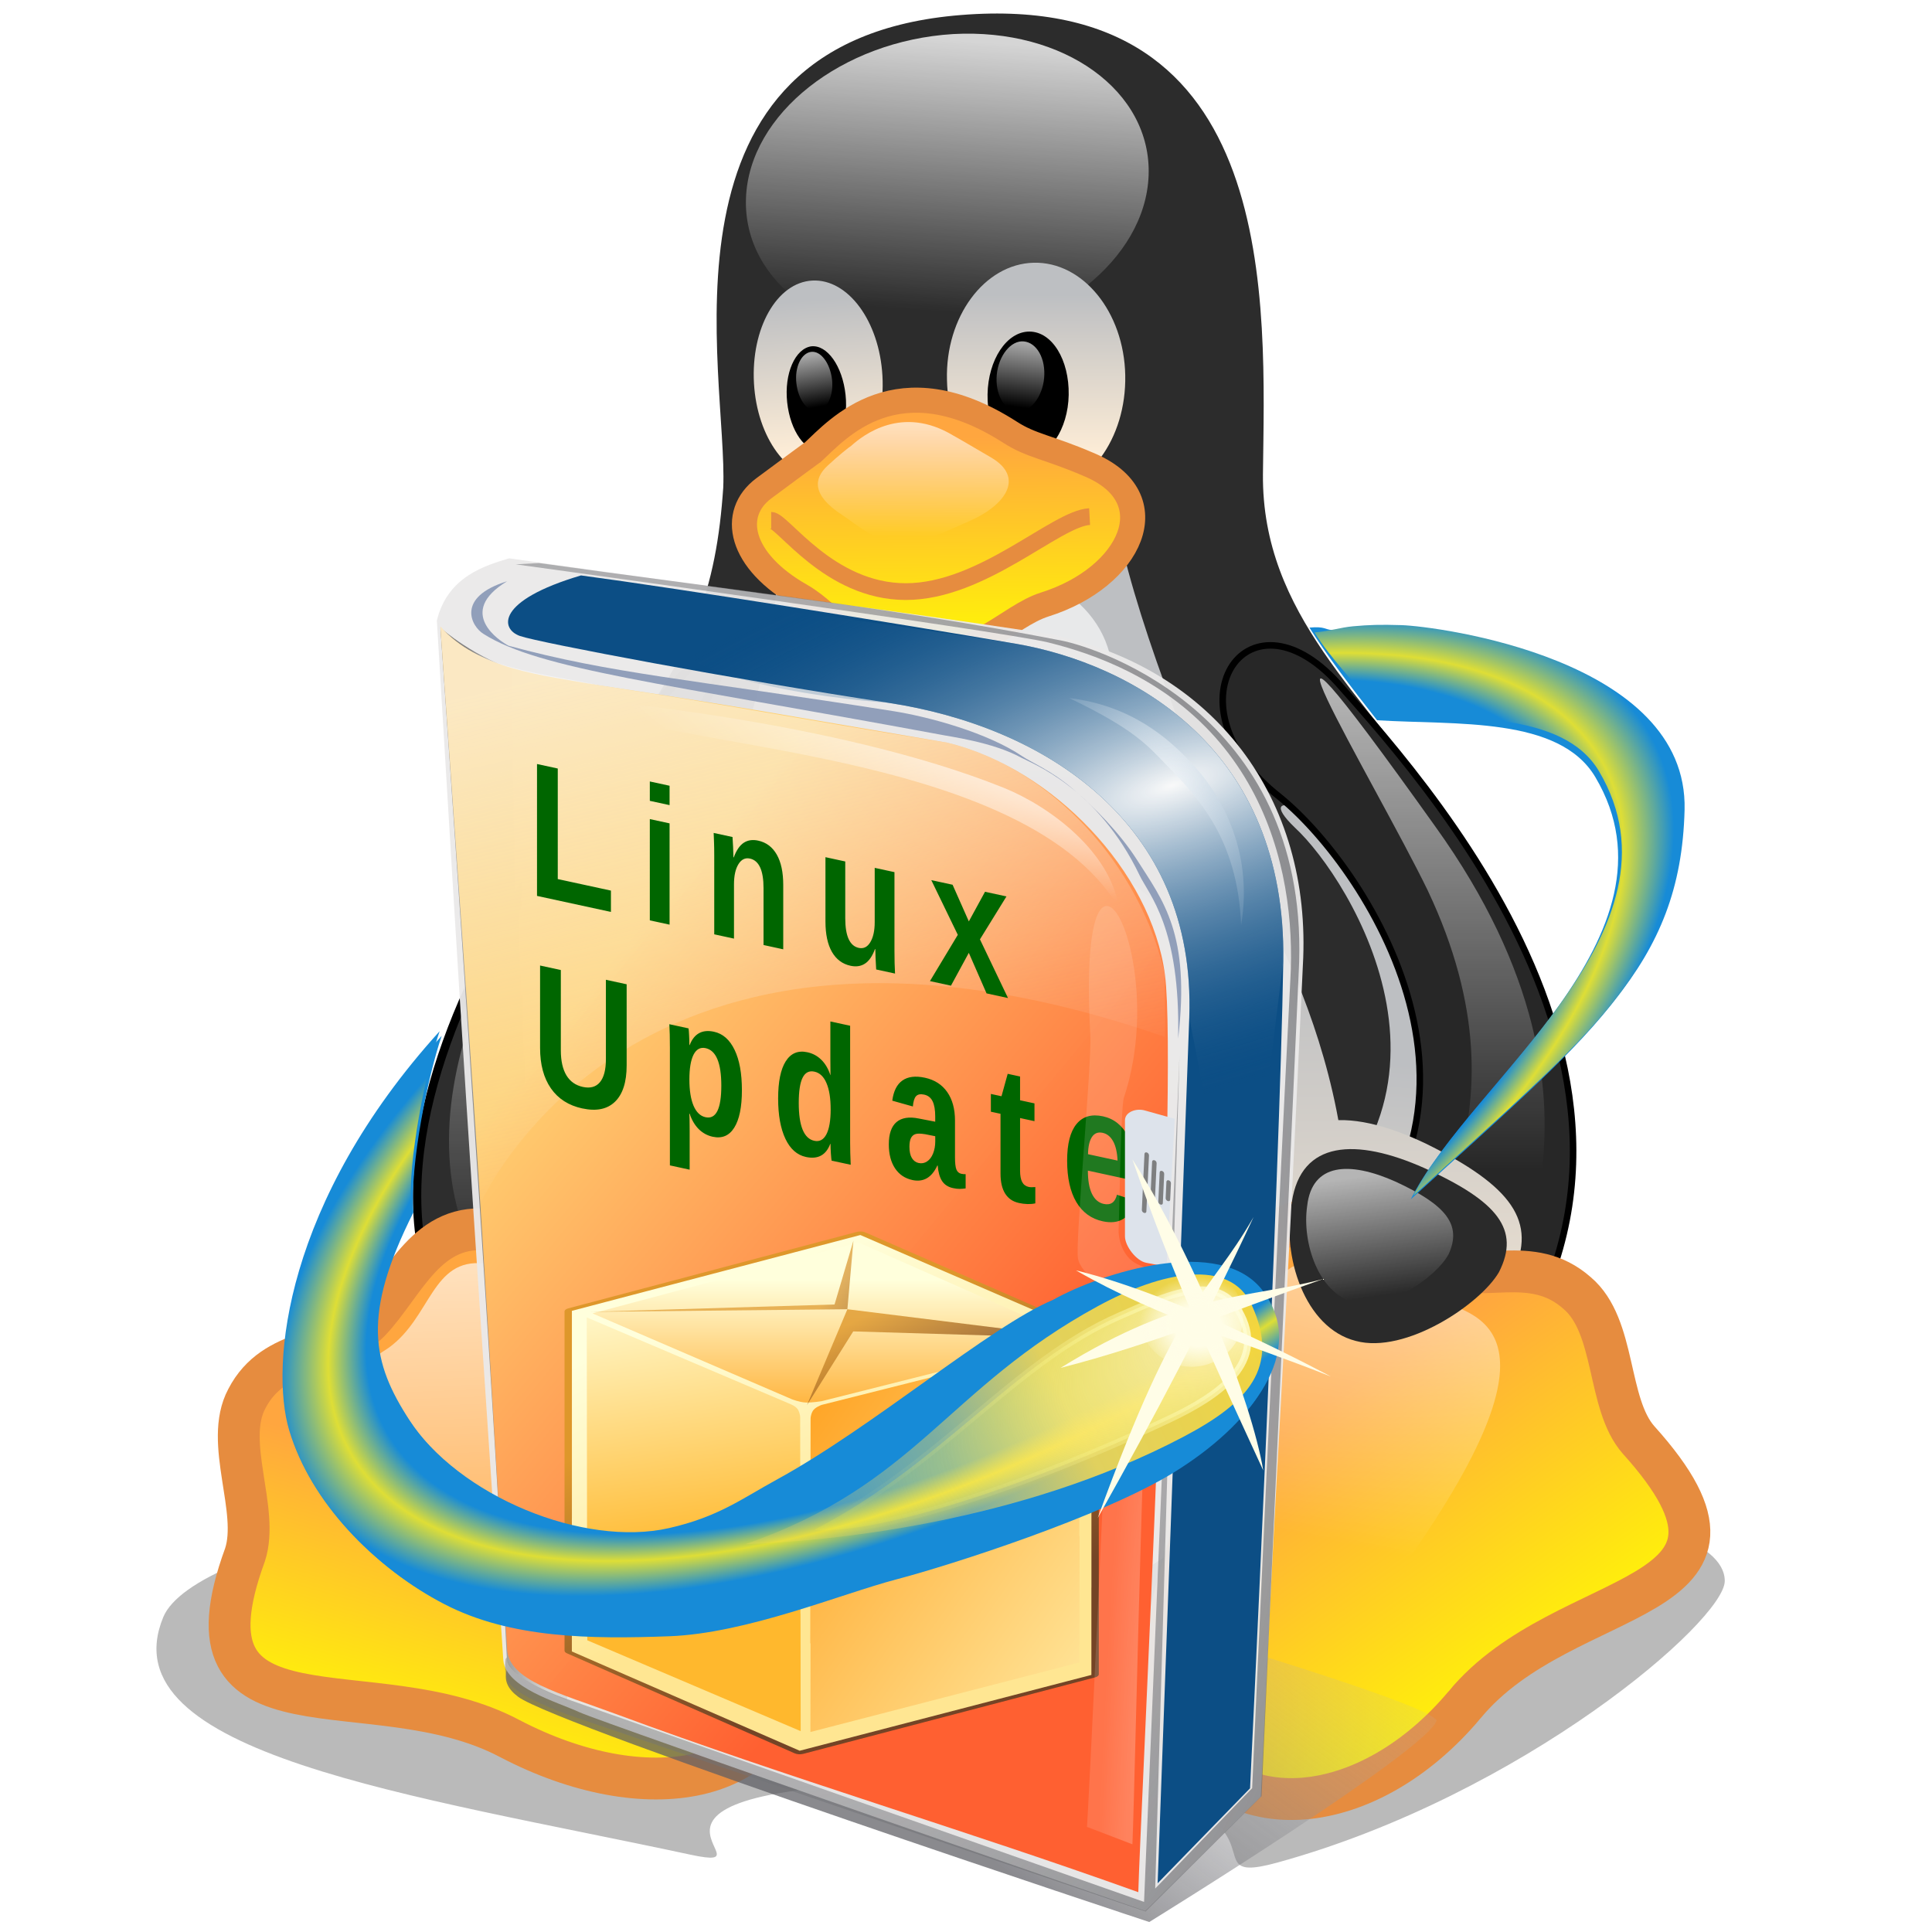 <?xml version="1.0" encoding="UTF-8" standalone="no"?>
<!-- Created with Inkscape (http://www.inkscape.org/) -->

<svg
   width="256mm"
   height="256mm"
   viewBox="0 0 256 256"
   version="1.1"
   id="svg1"
   inkscape:version="1.3.2 (091e20ef0f, 2023-11-25)"
   sodipodi:docname="update-medium.svg"
   xml:space="preserve"
   xmlns:inkscape="http://www.inkscape.org/namespaces/inkscape"
   xmlns:sodipodi="http://sodipodi.sourceforge.net/DTD/sodipodi-0.dtd"
   xmlns:xlink="http://www.w3.org/1999/xlink"
   xmlns="http://www.w3.org/2000/svg"
   xmlns:svg="http://www.w3.org/2000/svg"
   xmlns:rdf="http://www.w3.org/1999/02/22-rdf-syntax-ns#"
   xmlns:cc="http://creativecommons.org/ns#"
   xmlns:dc="http://purl.org/dc/elements/1.1/"
   xmlns:a="http://ns.adobe.com/AdobeSVGViewerExtensions/3.0/"><defs
     id="defs1"><linearGradient
       id="linearGradient85"
       inkscape:collect="always"><stop
         style="stop-color:#ffd071;stop-opacity:0.994;"
         offset="0"
         id="stop84" /><stop
         style="stop-color:#ff6031;stop-opacity:1;"
         offset="1"
         id="stop85" /></linearGradient><linearGradient
       id="linearGradient83"
       inkscape:collect="always"><stop
         style="stop-color:#76beff;stop-opacity:0.994;"
         offset="0"
         id="stop82" /><stop
         style="stop-color:#1d75ff;stop-opacity:1;"
         offset="1"
         id="stop83" /></linearGradient><linearGradient
       id="linearGradient81"
       inkscape:collect="always"><stop
         style="stop-color:#ff4b9d;stop-opacity:0.994;"
         offset="0"
         id="stop80" /><stop
         style="stop-color:#ff313a;stop-opacity:1;"
         offset="1"
         id="stop81" /></linearGradient><linearGradient
       id="linearGradient6"
       inkscape:collect="always"><stop
         style="stop-color:#fffde7;stop-opacity:1;"
         offset="0"
         id="stop6" /><stop
         style="stop-color:#fffde7;stop-opacity:0.997;"
         offset="0.181"
         id="stop8" /><stop
         style="stop-color:#fffde7;stop-opacity:1;"
         offset="0.392"
         id="stop11" /><stop
         style="stop-color:#fffde7;stop-opacity:0;"
         offset="1"
         id="stop7" /></linearGradient><filter
       id="a"
       height="1.363"
       width="1.133"
       x="-0.067"
       y="-0.181"><feOffset
         dx="0"
         dy="0"
         in="SourceAlpha"
         result="shadowOffsetOuter1"
         id="feOffset1" /><feGaussianBlur
         in="shadowOffsetOuter1"
         result="shadowBlurOuter1"
         stdDeviation="6.5"
         id="feGaussianBlur1" /></filter><linearGradient
       id="c"
       x1="289.776"
       x2="291.194"
       xlink:href="#b"
       y1="138.692"
       y2="96.788"
       gradientTransform="scale(0.616,1.624)"
       gradientUnits="userSpaceOnUse" /><linearGradient
       id="b"><stop
         offset="0"
         stop-color="#ffeed7"
         id="stop1" /><stop
         offset="1"
         stop-color="#bdbfc2"
         id="stop2" /></linearGradient><linearGradient
       id="e"
       x1="104.509"
       x2="100.189"
       xlink:href="#d"
       y1="5.663"
       y2="51.919"
       gradientTransform="scale(1.147,0.872)"
       gradientUnits="userSpaceOnUse" /><linearGradient
       id="d"><stop
         offset="0"
         stop-color="#fff"
         stop-opacity=".8"
         id="stop3" /><stop
         offset="1"
         stop-color="#fff"
         stop-opacity="0"
         id="stop4" /></linearGradient><linearGradient
       id="f"
       x1="121.747"
       x2="120.813"
       xlink:href="#b"
       y1="53.925"
       y2="35.183"
       gradientTransform="scale(0.807,1.239)"
       gradientUnits="userSpaceOnUse" /><linearGradient
       id="g"
       x1="148.083"
       x2="148.083"
       xlink:href="#b"
       y1="59.381"
       y2="37.696"
       gradientTransform="scale(0.881,1.135)"
       gradientUnits="userSpaceOnUse" /><linearGradient
       id="i"
       x1="155.589"
       x2="154.901"
       xlink:href="#h"
       y1="41.362"
       y2="49.22"
       gradientTransform="scale(0.825,1.212)"
       gradientUnits="userSpaceOnUse" /><linearGradient
       id="h"><stop
         offset="0"
         stop-color="#fff"
         stop-opacity=".65"
         id="stop9" /><stop
         offset="1"
         stop-color="#fff"
         stop-opacity="0"
         id="stop10" /></linearGradient><linearGradient
       id="j"
       x1="123.984"
       x2="124.622"
       xlink:href="#h"
       y1="40.585"
       y2="46.678"
       gradientTransform="scale(0.783,1.278)"
       gradientUnits="userSpaceOnUse" /><linearGradient
       id="k"
       x1="148.015"
       x2="148.015"
       xlink:href="#b"
       y1="182.555"
       y2="114.048"
       gradientTransform="scale(0.813,1.23)"
       gradientUnits="userSpaceOnUse" /><linearGradient
       id="l"
       x1="108.99"
       x2="101.375"
       xlink:href="#b"
       y1="156.393"
       y2="102.297"
       gradientTransform="scale(0.693,1.444)"
       gradientUnits="userSpaceOnUse" /><linearGradient
       id="m"
       x1="104.4"
       x2="104.694"
       xlink:href="#d"
       y1="144.859"
       y2="204.601"
       gradientTransform="scale(1.108,0.903)"
       gradientUnits="userSpaceOnUse" /><linearGradient
       id="n"
       x1="102.845"
       x2="103.196"
       xlink:href="#h"
       y1="110.189"
       y2="134.559"
       gradientTransform="scale(1.137,0.88)"
       gradientUnits="userSpaceOnUse" /><linearGradient
       id="o"
       x1="103.163"
       x2="103.163"
       xlink:href="#h"
       y1="63.007"
       y2="108.008"
       gradientTransform="scale(0.572,1.749)"
       gradientUnits="userSpaceOnUse" /><linearGradient
       id="p"
       x1="330.861"
       x2="330.855"
       xlink:href="#h"
       y1="58.718"
       y2="99.452"
       gradientTransform="scale(0.573,1.745)"
       gradientUnits="userSpaceOnUse" /><linearGradient
       id="r"
       x1="54.492"
       x2="41.523"
       xlink:href="#q"
       y1="225.123"
       y2="269.052"
       gradientTransform="scale(1.012,0.989)"
       gradientUnits="userSpaceOnUse" /><linearGradient
       id="q"><stop
         offset="0"
         stop-color="#ffa63f"
         id="stop25" /><stop
         offset="1"
         stop-color="#ff0"
         id="stop26" /></linearGradient><linearGradient
       id="s"
       x1="181.205"
       x2="179.432"
       xlink:href="#b"
       y1="222.524"
       y2="145.708"
       gradientTransform="scale(1.021,0.98)"
       gradientUnits="userSpaceOnUse" /><linearGradient
       id="t"
       x1="180.039"
       x2="211.415"
       xlink:href="#q"
       y1="200.218"
       y2="249.231"
       gradientTransform="scale(0.956,1.046)"
       gradientUnits="userSpaceOnUse" /><linearGradient
       id="u"
       x1="224.736"
       x2="218.798"
       xlink:href="#h"
       y1="142.267"
       y2="186.406"
       gradientTransform="scale(0.812,1.232)"
       gradientUnits="userSpaceOnUse" /><linearGradient
       id="v"
       x1="53.036"
       x2="55.102"
       xlink:href="#h"
       y1="186.021"
       y2="244.907"
       gradientTransform="scale(0.987,1.013)"
       gradientUnits="userSpaceOnUse" /><linearGradient
       id="w"
       x1="172.71"
       x2="175.562"
       xlink:href="#h"
       y1="182.054"
       y2="200.621"
       gradientTransform="scale(1.044,0.958)"
       gradientUnits="userSpaceOnUse" /><linearGradient
       id="x"
       x1="95.571"
       x2="95.992"
       xlink:href="#q"
       y1="77.674"
       y2="119.353"
       gradientTransform="scale(1.211,0.826)"
       gradientUnits="userSpaceOnUse" /><linearGradient
       id="y"
       x1="89.543"
       x2="89.431"
       xlink:href="#h"
       y1="78.129"
       y2="98.91"
       gradientTransform="scale(1.252,0.798)"
       gradientUnits="userSpaceOnUse" /><filter
       style="color-interpolation-filters:sRGB"
       inkscape:label="Specular Light"
       id="filter353"
       x="-0.09"
       y="-0.103"
       width="1.179"
       height="1.206"><feGaussianBlur
         in="SourceAlpha"
         stdDeviation="9.112 7.6"
         result="blur"
         id="feGaussianBlur352" /><feSpecularLighting
         in="blur"
         specularExponent="25"
         specularConstant="0.805"
         surfaceScale="10"
         lighting-color="#bfbfbf"
         result="specular"
         id="feSpecularLighting352"><feDistantLight
           elevation="97"
           azimuth="360"
           id="feDistantLight352" /></feSpecularLighting><feComposite
         in="specular"
         in2="SourceGraphic"
         k3="1"
         k2="0.91"
         operator="arithmetic"
         result="composite1"
         id="feComposite352"
         k1="0"
         k4="0" /><feComposite
         in="composite1"
         in2="SourceAlpha"
         operator="in"
         result="composite2"
         id="feComposite353" /></filter><inkscape:path-effect
       effect="bend_path"
       id="path-effect353"
       is_visible="true"
       lpeversion="1"
       bendpath="M 90.497,162.867 H 192.315"
       prop_scale="1"
       scale_y_rel="false"
       vertical="false"
       hide_knot="false" /><linearGradient
       inkscape:collect="always"
       xlink:href="#linearGradient2-7"
       id="linearGradient116"
       x1="88.91"
       y1="200.595"
       x2="-3.926"
       y2="199.527"
       gradientUnits="userSpaceOnUse"
       gradientTransform="matrix(0.868,-0.497,0.48,0.877,-3.018,3.722)" /><linearGradient
       id="linearGradient2-7"
       inkscape:collect="always"><stop
         style="stop-color:#f4d539;stop-opacity:1;"
         offset="0"
         id="stop115" /><stop
         style="stop-color:#f9d94f;stop-opacity:0.894;"
         offset="0.5"
         id="stop117" /><stop
         style="stop-color:#fcdb5a;stop-opacity:0.442;"
         offset="0.75"
         id="stop118" /><stop
         style="stop-color:#ffde65;stop-opacity:0.222;"
         offset="1"
         id="stop116" /></linearGradient><filter
       inkscape:collect="always"
       style="color-interpolation-filters:sRGB"
       id="filter265"
       x="-0.006"
       y="-0.01"
       width="1.012"
       height="1.021"><feGaussianBlur
         inkscape:collect="always"
         stdDeviation="0.217"
         id="feGaussianBlur265" /></filter><radialGradient
       inkscape:collect="always"
       xlink:href="#linearGradient122"
       id="radialGradient263"
       cx="165.11"
       cy="138.204"
       fx="165.11"
       fy="138.204"
       r="43.697"
       gradientTransform="matrix(1.56,-1.023,0.414,0.631,-144.597,220.329)"
       gradientUnits="userSpaceOnUse" /><linearGradient
       id="linearGradient122"
       inkscape:collect="always"><stop
         style="stop-color:#fffee4;stop-opacity:1;"
         offset="0"
         id="stop119" /><stop
         style="stop-color:#fcf9cf;stop-opacity:0.575;"
         offset="0.31"
         id="stop120" /><stop
         style="stop-color:#fbf86b;stop-opacity:0.298;"
         offset="0.712"
         id="stop121" /><stop
         style="stop-color:#fff83d;stop-opacity:0.166;"
         offset="1"
         id="stop122" /></linearGradient><linearGradient
       inkscape:collect="always"
       xlink:href="#linearGradient123"
       id="linearGradient124"
       x1="165.771"
       y1="132.548"
       x2="82.942"
       y2="174.329"
       gradientUnits="userSpaceOnUse"
       gradientTransform="rotate(-1.612,167.864,138.687)" /><linearGradient
       id="linearGradient123"
       inkscape:collect="always"><stop
         style="stop-color:#ffffea;stop-opacity:1;"
         offset="0"
         id="stop123" /><stop
         style="stop-color:#fffdb8;stop-opacity:0.498;"
         offset="0.269"
         id="stop125-5" /><stop
         style="stop-color:#fffc9f;stop-opacity:0.247;"
         offset="0.449"
         id="stop126-3" /><stop
         style="stop-color:#fffc93;stop-opacity:0.122;"
         offset="0.644"
         id="stop127" /><stop
         style="stop-color:#fffc87;stop-opacity:0;"
         offset="1"
         id="stop124" /></linearGradient><filter
       inkscape:collect="always"
       style="color-interpolation-filters:sRGB"
       id="filter264"
       x="-0.027"
       y="-0.047"
       width="1.054"
       height="1.095"><feGaussianBlur
         inkscape:collect="always"
         stdDeviation="0.598"
         id="feGaussianBlur264" /></filter><inkscape:path-effect
       effect="bend_path"
       id="path-effect354"
       is_visible="true"
       lpeversion="1"
       bendpath="M 90.008,152.559 H 176.149"
       prop_scale="1"
       scale_y_rel="false"
       vertical="false"
       hide_knot="false" /><radialGradient
       inkscape:collect="always"
       xlink:href="#linearGradient6"
       id="radialGradient7"
       cx="153.532"
       cy="177.424"
       fx="153.532"
       fy="177.424"
       r="5.345"
       gradientTransform="matrix(1.413,0,0,1.201,-65.656,-33.832)"
       gradientUnits="userSpaceOnUse" /><linearGradient
       inkscape:collect="always"
       xlink:href="#linearGradient1"
       id="linearGradient12"
       x1="34.545"
       y1="66.333"
       x2="47.24"
       y2="49.228"
       gradientUnits="userSpaceOnUse" /><linearGradient
       id="linearGradient1"
       inkscape:collect="always"><stop
         style="stop-color:#5d5d63;stop-opacity:0.722;"
         offset="0"
         id="stop5" /><stop
         style="stop-color:#cdcdcf;stop-opacity:0;"
         offset="1"
         id="stop12" /></linearGradient><linearGradient
       inkscape:collect="always"
       xlink:href="#linearGradient57"
       id="linearGradient58"
       x1="7.843"
       y1="31.443"
       x2="10.725"
       y2="31.396"
       gradientUnits="userSpaceOnUse" /><linearGradient
       id="linearGradient57"
       inkscape:collect="always"><stop
         style="stop-color:#000000;stop-opacity:0.442;"
         offset="0"
         id="stop57" /><stop
         style="stop-color:#000000;stop-opacity:0.065;"
         offset="1"
         id="stop58" /></linearGradient><filter
       inkscape:collect="always"
       style="color-interpolation-filters:sRGB"
       id="filter58"
       x="-0.021"
       y="-0.003"
       width="1.043"
       height="1.006"><feGaussianBlur
         inkscape:collect="always"
         stdDeviation="0.065"
         id="feGaussianBlur58" /></filter><radialGradient
       inkscape:collect="always"
       xlink:href="#linearGradient52"
       id="radialGradient53"
       cx="20.663"
       cy="39.522"
       fx="20.663"
       fy="39.522"
       r="18.244"
       gradientTransform="matrix(2.245,-0.463,0.7,3.392,-55.976,-90.783)"
       gradientUnits="userSpaceOnUse" /><linearGradient
       id="linearGradient52"
       inkscape:collect="always"><stop
         style="stop-color:#717276;stop-opacity:0.061;"
         offset="0"
         id="stop52" /><stop
         style="stop-color:#717276;stop-opacity:1;"
         offset="1"
         id="stop53" /></linearGradient><radialGradient
       inkscape:collect="always"
       xlink:href="#linearGradient48"
       id="radialGradient49"
       cx="36.424"
       cy="14.209"
       fx="36.424"
       fy="14.209"
       r="9.094"
       gradientTransform="matrix(0.455,1.482,-4.079,1.251,81.246,-57.124)"
       gradientUnits="userSpaceOnUse" /><linearGradient
       id="linearGradient48"
       inkscape:collect="always"><stop
         style="stop-color:#f9f9f9;stop-opacity:1;"
         offset="0"
         id="stop48" /><stop
         style="stop-color:#0c4e85;stop-opacity:0;"
         offset="1"
         id="stop49" /></linearGradient><radialGradient
       inkscape:collect="always"
       xlink:href="#linearGradient49"
       id="radialGradient51"
       cx="40.287"
       cy="13.834"
       fx="40.287"
       fy="13.834"
       r="4.072"
       gradientTransform="matrix(2.998,-2.93,2.167,2.217,-111.799,102.492)"
       gradientUnits="userSpaceOnUse" /><linearGradient
       id="linearGradient49"
       inkscape:collect="always"><stop
         style="stop-color:#ffffff;stop-opacity:1;"
         offset="0"
         id="stop50" /><stop
         style="stop-color:#0c4e85;stop-opacity:0;"
         offset="1"
         id="stop51" /></linearGradient><linearGradient
       inkscape:collect="always"
       xlink:href="#linearGradient81"
       id="linearGradient14"
       x1="17.718"
       y1="18.308"
       x2="39.553"
       y2="36.451"
       gradientUnits="userSpaceOnUse" /><linearGradient
       id="linearGradient13"
       inkscape:collect="always"><stop
         style="stop-color:#fffa71;stop-opacity:0.994;"
         offset="0"
         id="stop13" /><stop
         style="stop-color:#ff8e31;stop-opacity:1;"
         offset="1"
         id="stop14" /></linearGradient><linearGradient
       inkscape:collect="always"
       xlink:href="#linearGradient39"
       id="linearGradient40"
       x1="26.92"
       y1="18.587"
       x2="17.239"
       y2="25.252"
       gradientUnits="userSpaceOnUse" /><linearGradient
       id="linearGradient39"
       inkscape:collect="always"><stop
         style="stop-color:#ead600;stop-opacity:1;"
         offset="0"
         id="stop39" /><stop
         style="stop-color:#eb9f00;stop-opacity:0.906;"
         offset="1"
         id="stop40" /></linearGradient><linearGradient
       inkscape:collect="always"
       xlink:href="#linearGradient44"
       id="linearGradient45"
       x1="19.434"
       y1="46.053"
       x2="21.403"
       y2="54.416"
       gradientUnits="userSpaceOnUse" /><linearGradient
       id="linearGradient44"
       inkscape:collect="always"><stop
         style="stop-color:#0565b0;stop-opacity:1;"
         offset="0"
         id="stop44" /><stop
         style="stop-color:#3fa8fa;stop-opacity:1;"
         offset="1"
         id="stop45" /></linearGradient><linearGradient
       inkscape:collect="always"
       xlink:href="#linearGradient41"
       id="linearGradient42"
       x1="25.348"
       y1="53.203"
       x2="30.173"
       y2="62.983"
       gradientUnits="userSpaceOnUse" /><linearGradient
       id="linearGradient41"
       inkscape:collect="always"><stop
         style="stop-color:#0565b0;stop-opacity:1;"
         offset="0"
         id="stop41" /><stop
         style="stop-color:#e8e8e8;stop-opacity:0.524;"
         offset="1"
         id="stop42" /></linearGradient><radialGradient
       inkscape:collect="always"
       xlink:href="#linearGradient46"
       id="radialGradient47"
       cx="21.293"
       cy="42.75"
       fx="21.293"
       fy="42.75"
       r="0.685"
       gradientTransform="matrix(0.475,0.127,-0.084,0.313,14.905,26.417)"
       gradientUnits="userSpaceOnUse" /><linearGradient
       id="linearGradient46"
       inkscape:collect="always"><stop
         style="stop-color:#40a9f7;stop-opacity:1;"
         offset="0"
         id="stop46" /><stop
         style="stop-color:#065895;stop-opacity:1;"
         offset="1"
         id="stop47" /></linearGradient><linearGradient
       inkscape:collect="always"
       xlink:href="#linearGradient37"
       id="linearGradient38"
       x1="10.8"
       y1="9.742"
       x2="16.236"
       y2="33.128"
       gradientUnits="userSpaceOnUse" /><linearGradient
       id="linearGradient37"
       inkscape:collect="always"><stop
         style="stop-color:#f9fbff;stop-opacity:0.579;"
         offset="0"
         id="stop37" /><stop
         style="stop-color:#f9fbff;stop-opacity:0;"
         offset="1"
         id="stop38" /></linearGradient><radialGradient
       inkscape:collect="always"
       xlink:href="#linearGradient62"
       id="radialGradient61"
       gradientUnits="userSpaceOnUse"
       gradientTransform="matrix(-2.488,-0.586,0.028,-0.119,82.477,59.078)"
       cx="16.905"
       cy="49.894"
       fx="16.905"
       fy="49.894"
       r="12.473" /><linearGradient
       id="linearGradient62"
       inkscape:collect="always"><stop
         style="stop-color:#ffffff;stop-opacity:0.236;"
         offset="0"
         id="stop61" /><stop
         style="stop-color:#ffffff;stop-opacity:0.126;"
         offset="1"
         id="stop62" /></linearGradient><filter
       inkscape:collect="always"
       style="color-interpolation-filters:sRGB"
       id="filter60"
       x="-0.004"
       y="-0.011"
       width="1.008"
       height="1.022"><feGaussianBlur
         inkscape:collect="always"
         stdDeviation="0.042"
         id="feGaussianBlur60" /></filter><radialGradient
       inkscape:collect="always"
       xlink:href="#linearGradient59"
       id="radialGradient60"
       cx="17.983"
       cy="38.151"
       fx="17.983"
       fy="38.151"
       r="12.473"
       gradientTransform="matrix(-2.034,-0.461,0.098,-0.434,72.182,39.553)"
       gradientUnits="userSpaceOnUse" /><linearGradient
       id="linearGradient59"
       inkscape:collect="always"><stop
         style="stop-color:#ffffff;stop-opacity:0.989;"
         offset="0"
         id="stop59" /><stop
         style="stop-color:#ffffff;stop-opacity:0;"
         offset="1"
         id="stop60" /></linearGradient><linearGradient
       inkscape:collect="always"
       xlink:href="#linearGradient13"
       id="linearGradient77"
       gradientUnits="userSpaceOnUse"
       x1="17.718"
       y1="18.308"
       x2="39.553"
       y2="36.451" /><linearGradient
       inkscape:collect="always"
       xlink:href="#linearGradient37"
       id="linearGradient78"
       gradientUnits="userSpaceOnUse"
       x1="10.8"
       y1="9.742"
       x2="16.236"
       y2="33.128" /><linearGradient
       inkscape:collect="always"
       xlink:href="#linearGradient83"
       id="linearGradient79"
       gradientUnits="userSpaceOnUse"
       x1="17.718"
       y1="18.308"
       x2="39.553"
       y2="36.451" /><linearGradient
       inkscape:collect="always"
       xlink:href="#linearGradient85"
       id="linearGradient80"
       gradientUnits="userSpaceOnUse"
       x1="17.718"
       y1="18.308"
       x2="39.553"
       y2="36.451" /><linearGradient
       inkscape:collect="always"
       xlink:href="#XMLID_9_"
       id="linearGradient40-9"
       gradientUnits="userSpaceOnUse"
       x1="88.085"
       y1="92.355"
       x2="40.494"
       y2="44.764"
       gradientTransform="translate(0,28.149)" /><linearGradient
       id="XMLID_9_"
       gradientUnits="userSpaceOnUse"
       x1="88.085"
       y1="92.355"
       x2="40.494"
       y2="44.764">
					<stop
   offset="0"
   style="stop-color:#744426"
   id="stop20" />
					<stop
   offset="1"
   style="stop-color:#DE972B"
   id="stop21" />
					<a:midPointStop
   offset="0"
   style="stop-color:#744426" />
					<a:midPointStop
   offset="0.5"
   style="stop-color:#744426" />
					<a:midPointStop
   offset="1"
   style="stop-color:#DE972B" />
				</linearGradient><linearGradient
       id="XMLID_8_"
       gradientUnits="userSpaceOnUse"
       x1="85.302"
       y1="89.571"
       x2="41.845"
       y2="46.114"
       gradientTransform="matrix(1,0,0,0.992,0,0.193)">
					<stop
   offset="0"
   style="stop-color:#FFE692"
   id="stop18" />
					<stop
   offset="1"
   style="stop-color:#FFFFDC"
   id="stop19" />
					<a:midPointStop
   offset="0"
   style="stop-color:#FFE692" />
					<a:midPointStop
   offset="0.5"
   style="stop-color:#FFE692" />
					<a:midPointStop
   offset="1"
   style="stop-color:#FFFFDC" />
				</linearGradient><linearGradient
       id="XMLID_10_"
       gradientUnits="userSpaceOnUse"
       x1="53.9"
       y1="108.346"
       x2="32.111"
       y2="36.189">
					<stop
   offset="0"
   style="stop-color:#FFB82D"
   id="stop22" />
					<stop
   offset="1"
   style="stop-color:#FFFFDC"
   id="stop23" />
					<a:midPointStop
   offset="0"
   style="stop-color:#FFB82D" />
					<a:midPointStop
   offset="0.5"
   style="stop-color:#FFB82D" />
					<a:midPointStop
   offset="1"
   style="stop-color:#FFFFDC" />
				</linearGradient><linearGradient
       id="XMLID_12_"
       gradientUnits="userSpaceOnUse"
       x1="62.388"
       y1="74.371"
       x2="62.388"
       y2="36.49">
					<stop
   offset="0"
   style="stop-color:#FFAC2D"
   id="stop26-1" />
					<stop
   offset="1"
   style="stop-color:#FFFFDC"
   id="stop27" />
					<a:midPointStop
   offset="0"
   style="stop-color:#FFAC2D" />
					<a:midPointStop
   offset="0.5"
   style="stop-color:#FFAC2D" />
					<a:midPointStop
   offset="1"
   style="stop-color:#FFFFDC" />
				</linearGradient><linearGradient
       id="XMLID_13_"
       gradientUnits="userSpaceOnUse"
       x1="80.296"
       y1="64.916"
       x2="64.229"
       y2="48.849">
					<stop
   offset="0"
   style="stop-color:#744426"
   id="stop28" />
					<stop
   offset="1"
   style="stop-color:#DE972B"
   id="stop29" />
					<a:midPointStop
   offset="0"
   style="stop-color:#744426" />
					<a:midPointStop
   offset="0.5"
   style="stop-color:#744426" />
					<a:midPointStop
   offset="1"
   style="stop-color:#DE972B" />
				</linearGradient><linearGradient
       id="XMLID_14_"
       gradientUnits="userSpaceOnUse"
       x1="73.049"
       y1="42.362"
       x2="61.824"
       y2="39.339">
					<stop
   offset="0"
   style="stop-color:#744426"
   id="stop30" />
					<stop
   offset="1"
   style="stop-color:#DE972B"
   id="stop31" />
					<a:midPointStop
   offset="0"
   style="stop-color:#744426" />
					<a:midPointStop
   offset="0.5"
   style="stop-color:#744426" />
					<a:midPointStop
   offset="1"
   style="stop-color:#DE972B" />
				</linearGradient><linearGradient
       id="XMLID_11_"
       gradientUnits="userSpaceOnUse"
       x1="37.746"
       y1="124.718"
       x2="92.719"
       y2="143.359">
					<stop
   offset="0"
   style="stop-color:#FFA221"
   id="stop24" />
					<stop
   offset="1"
   style="stop-color:#FFE192"
   id="stop25-2" />
					<a:midPointStop
   offset="0"
   style="stop-color:#FFA221" />
					<a:midPointStop
   offset="0.5"
   style="stop-color:#FFA221" />
					<a:midPointStop
   offset="1"
   style="stop-color:#FFE192" />
				</linearGradient><radialGradient
       inkscape:collect="always"
       xlink:href="#linearGradient47"
       id="radialGradient55"
       cx="147.302"
       cy="103.228"
       fx="147.302"
       fy="103.228"
       r="144.028"
       gradientTransform="matrix(0.84,-0.46,0.218,0.398,-3.68,134.343)"
       gradientUnits="userSpaceOnUse" /><linearGradient
       id="linearGradient47"
       inkscape:collect="always"><stop
         style="stop-color:#178bd7;stop-opacity:1;"
         offset="0"
         id="stop54" /><stop
         style="stop-color:#178bd7;stop-opacity:1;"
         offset="0.85"
         id="stop56" /><stop
         style="stop-color:#dede36;stop-opacity:1;"
         offset="0.903"
         id="stop63" /><stop
         style="stop-color:#178bd7;stop-opacity:1;"
         offset="0.973"
         id="stop64" /><stop
         style="stop-color:#178bd7;stop-opacity:1;"
         offset="1"
         id="stop55" /></linearGradient><filter
       style="color-interpolation-filters:sRGB"
       inkscape:label="Specular Light"
       id="filter353-3"
       x="-0.09"
       y="-0.104"
       width="1.179"
       height="1.207"><feGaussianBlur
         in="SourceAlpha"
         stdDeviation="9.112 7.6"
         result="blur"
         id="feGaussianBlur352-2" /><feSpecularLighting
         in="blur"
         specularExponent="25"
         specularConstant="0.805"
         surfaceScale="10"
         lighting-color="#bfbfbf"
         result="specular"
         id="feSpecularLighting352-0"><feDistantLight
           elevation="97"
           azimuth="360"
           id="feDistantLight352-6" /></feSpecularLighting><feComposite
         in="specular"
         in2="SourceGraphic"
         k3="1"
         k2="0.91"
         operator="arithmetic"
         result="composite1"
         id="feComposite352-1"
         k1="0"
         k4="0" /><feComposite
         in="composite1"
         in2="SourceAlpha"
         operator="in"
         result="composite2"
         id="feComposite353-5" /></filter></defs><sodipodi:namedview
     id="base"
     pagecolor="#ffffff"
     bordercolor="#000000"
     borderopacity="0.3"
     inkscape:pageopacity="0.0"
     inkscape:pageshadow="2"
     inkscape:zoom="0.49497475"
     inkscape:cx="44.446712"
     inkscape:cy="546.49252"
     inkscape:document-units="mm"
     inkscape:showpageshadow="2"
     inkscape:pagecheckerboard="0"
     inkscape:deskcolor="#d1d1d1"
     inkscape:current-layer="g12" /><g
     id="g12"
     inkscape:label="Linuxupdate"
     transform="matrix(1.035,0,0,1.035,-8.54,-0.063)"><g
       fill="none"
       transform="matrix(0.857,0,0,0.857,29.112,1.079)"
       id="g35"><path
         d="m 233.317,230.955 c 0,8.678 -30.184,46.63 -66.825,61.336 -16.02,6.43 10.68,-17.544 -46.496,-17.544 -61.396,0 -26.755,20.353 -41.222,15.822 C 37.461,277.631 -8.396,268.659 0.044,238.859 4.587,222.815 52.662,207.361 117.585,207.361 c 64.923,0 115.641,6.238 115.732,23.594 z"
         fill="#000000"
         fill-opacity="0.2"
         filter="url(#a)"
         id="path8"
         style="display:inline;fill:#636363;fill-opacity:0.44"
         transform="matrix(1,0,0,0.686,0,76.541)"
         sodipodi:nodetypes="csssssc" /><path
         d="M 53.213,215.474 C 41.826,199.128 39.622,145.868 66.16,113.085 79.292,97.382 82.69,86.454 83.7,71.67 84.434,54.865 71.854,4.819 119.237,1.054 c 48.026,-3.857 45.363,43.527 45.088,68.596 -0.184,21.121 15.519,33.15 26.355,49.679 19.927,30.303 18.274,82.462 -3.765,110.746 -27.916,35.354 -51.791,20.019 -67.678,21.304 -29.753,1.745 -30.763,17.539 -66.025,-35.905 z"
         fill="#000000"
         id="path9"
         style="display:inline;fill:#2c2c2c;fill-opacity:1" /><path
         d="m 169.101,122.451 c 8.265,7.622 29.661,41.69 -4.224,62.995 -11.938,7.438 10.652,35.721 21.488,22.039 19.192,-24.61 6.979,-63.913 -4.591,-77.963 -7.714,-9.918 -19.651,-13.774 -12.672,-7.071 z"
         fill="url(#c)"
         id="path10"
         style="display:inline;fill:url(#c)" /><path
         d="m 166.805,117.86 c 13.591,11.019 38.293,49.588 2.204,74.749 -11.846,7.805 10.468,32.507 23.049,19.927 43.619,-43.894 -1.102,-94.308 -16.529,-111.664 -13.774,-15.152 -25.988,3.489 -8.724,16.988 z"
         fill="#000000"
         stroke="#000000"
         stroke-width="0.977"
         id="path11"
         style="display:inline;fill:#272727;fill-opacity:1" /><path
         d="M 147.245,25.021 C 146.786,37.601 132.92,48.529 116.299,49.539 99.678,50.549 86.638,40.999 87.097,28.419 87.557,15.838 101.423,4.91 118.044,3.9 c 16.621,-0.918 29.661,8.54 29.202,21.121 z"
         fill="url(#e)"
         id="path12"
         style="display:inline;fill:url(#e)" /><g
         id="g1"
         inkscape:label="eyes"
         style="display:inline"><path
           d="m 107.483,54.957 c 0.459,8.173 -3.398,15.06 -8.724,15.335 -5.326,0.275 -10.009,-6.061 -10.468,-14.233 -0.459,-8.173 3.398,-15.06 8.724,-15.335 5.326,-0.275 10.009,6.061 10.468,14.233 z"
           fill="url(#f)"
           id="path13"
           style="display:inline;fill:url(#f)" /><path
           d="m 117.125,55.6 c 0.184,9.458 6.336,16.988 13.682,16.805 7.346,-0.184 13.132,-7.989 12.948,-17.539 -0.184,-9.458 -6.336,-16.988 -13.682,-16.805 -7.346,0.184 -13.223,8.081 -12.948,17.539 z"
           fill="url(#g)"
           id="path14"
           style="display:inline;fill:url(#g)" /><path
           d="m 123.186,57.712 c -0.092,5.234 2.479,9.458 5.877,9.458 3.306,0 6.153,-4.224 6.244,-9.367 0.092,-5.234 -2.479,-9.458 -5.877,-9.458 -3.398,0 -6.153,4.224 -6.244,9.367 z"
           fill="#000000"
           id="path15"
           style="display:inline" /><path
           d="m 101.974,57.804 c 0.459,4.316 -1.194,7.989 -3.581,8.356 -2.388,0.275 -4.683,-2.939 -5.142,-7.254 -0.459,-4.316 1.194,-7.989 3.581,-8.356 2.388,-0.275 4.683,2.939 5.142,7.254 z"
           fill="#000000"
           id="path16"
           style="display:inline" /><path
           d="m 124.564,54.773 c -0.275,2.939 1.102,5.326 3.03,5.51 1.928,0.184 3.765,-2.112 4.04,-4.959 0.275,-2.939 -1.102,-5.326 -3.03,-5.51 -1.928,-0.184 -3.765,2.112 -4.04,4.959 z"
           fill="url(#i)"
           id="path17"
           style="display:inline;fill:url(#i)" /><path
           d="m 99.953,55.508 c 0.275,2.388 -0.735,4.5 -2.204,4.683 -1.469,0.184 -2.847,-1.653 -3.122,-4.132 -0.275,-2.388 0.735,-4.5 2.204,-4.683 1.469,-0.184 2.847,1.745 3.122,4.132 z"
           fill="url(#j)"
           id="path18"
           style="display:inline;fill:url(#j)" /></g><path
         d="m 71.027,145.684 c 6.52,-14.784 20.386,-40.772 20.661,-60.882 0,-15.978 47.843,-19.835 51.7,-3.857 3.857,15.978 13.591,39.854 19.835,51.424 6.244,11.479 24.335,48.118 5.051,80.075 -17.356,28.283 -69.974,50.69 -98.073,-3.857 -9.55,-18.917 -7.805,-42.333 0.826,-62.903 z"
         fill="url(#k)"
         id="path19"
         style="display:inline;fill:url(#k)" /><path
         d="m 65.15,134.664 c -5.602,10.56 -17.172,38.293 11.111,53.444 30.395,16.162 30.304,49.312 -6.244,33.518 -33.426,-14.233 -18.641,-71.902 -9.275,-85.676 6.061,-9.642 15.244,-21.488 4.408,-1.286 z"
         fill="url(#l)"
         id="path20"
         style="fill:url(#l)" /><path
         d="m 69.925,122.727 c -8.907,14.509 -30.212,48.669 -1.653,66.484 38.384,23.6 27.549,47.108 -7.53,25.896 -49.404,-29.569 -5.969,-89.258 13.774,-112.031 22.59,-25.528 4.316,4.683 -4.591,19.651 z"
         fill="#000000"
         stroke="#000000"
         stroke-width="1.25"
         id="path21"
         style="fill:#2d2d2d;fill-opacity:1" /><path
         d="m 156.428,151.285 c 0,16.162 -15.519,37.099 -42.149,36.915 -27.457,0.184 -39.119,-20.753 -39.119,-36.915 0,-16.162 18.182,-29.293 40.588,-29.293 22.498,0.092 40.68,13.132 40.68,29.293 z"
         fill="url(#m)"
         id="path22"
         style="fill:url(#m)" /><path
         d="m 141.919,100.504 c -0.275,16.713 -11.203,20.661 -24.977,20.661 -13.774,0 -23.784,-2.479 -24.977,-20.661 0,-11.387 11.203,-17.998 24.977,-17.998 13.774,-0.092 24.977,6.52 24.977,17.998 z"
         fill="url(#n)"
         id="path23"
         style="fill:url(#n)" /><path
         d="m 58.63,126.216 c 8.999,-13.682 28.008,-34.711 3.581,2.939 -19.835,31.038 -7.346,50.965 -0.918,56.475 18.549,16.529 17.815,27.64 3.214,18.917 -31.314,-18.641 -24.794,-50.047 -5.877,-78.33 z"
         fill="url(#o)"
         id="path24"
         style="display:inline;fill:url(#o)" /><path
         d="m 188.936,131.818 c -7.805,-16.07 -32.599,-56.842 1.194,-9.458 30.763,42.884 9.183,72.728 5.326,75.667 -3.857,2.939 -16.805,8.907 -13.04,-1.469 3.857,-10.377 22.957,-30.028 6.52,-64.739 z"
         fill="url(#p)"
         id="path25"
         style="fill:url(#p)" /><path
         d="M 51.835,258.542 C 31.265,247.614 1.421,260.654 12.257,231.085 c 2.204,-6.704 -3.214,-16.805 0.275,-23.325 4.132,-7.989 13.04,-6.244 18.366,-11.57 5.234,-5.51 8.54,-15.06 18.366,-13.591 9.734,1.469 16.254,13.407 23.049,28.1 5.051,10.468 22.865,25.253 21.672,37.007 -1.469,17.998 -21.947,21.396 -42.149,10.836 z"
         fill="url(#r)"
         stroke="#e68c3f"
         stroke-width="6.25"
         id="path26"
         style="fill:url(#r)" /><path
         d="m 201.608,189.119 c -3.122,5.877 -16.162,15.335 -24.886,12.856 -8.816,-2.388 -12.856,-15.795 -11.111,-25.988 1.653,-11.387 11.111,-12.03 23.049,-6.336 12.856,6.336 16.713,11.662 12.948,19.468 z"
         fill="url(#s)"
         id="path27"
         style="fill:url(#s)" /><path
         d="m 194.445,253.491 c 15.06,-18.274 48.577,-14.509 25.988,-39.578 -4.775,-5.418 -3.306,-16.988 -9.183,-21.947 -6.887,-6.061 -14.509,-1.102 -21.488,-4.224 -6.979,-3.398 -14.325,-9.918 -22.865,-5.326 -8.54,4.683 -9.458,16.805 -10.285,32.783 -0.735,11.479 -11.203,30.671 -5.602,41.231 8.081,16.346 29.11,14.142 43.435,-2.939 z"
         fill="url(#t)"
         stroke="#e68c3f"
         stroke-width="6.251"
         id="path28"
         style="fill:url(#t)" /><path
         d="m 187.925,229.064 c 23.325,-34.436 5.969,-34.16 0.092,-36.823 -5.877,-2.755 -12.03,-8.173 -18.917,-4.408 -6.887,3.857 -7.254,13.774 -7.438,26.814 -0.275,9.367 -8.081,25.069 -3.398,33.793 5.693,10.193 19.468,-4.591 29.661,-19.376 z"
         fill="url(#u)"
         id="path29"
         style="fill:url(#u)" /><path
         d="m 47.06,234.023 c -34.895,-22.59 -18.549,-30.303 -13.315,-33.885 6.336,-4.591 6.428,-13.407 14.233,-12.581 7.805,0.826 12.397,10.468 17.631,22.406 3.857,8.54 17.264,19.927 16.254,29.753 -1.286,11.57 -19.743,3.949 -34.803,-5.693 z"
         fill="url(#v)"
         id="path30"
         style="fill:url(#v)" /><path
         d="m 199.588,188.843 c -2.755,4.775 -13.958,12.305 -21.396,10.285 -7.622,-1.928 -11.111,-12.672 -9.55,-20.753 1.377,-9.183 9.55,-9.642 19.835,-5.051 10.928,4.959 14.325,9.183 11.111,15.519 z"
         fill="#000000"
         id="path31"
         style="fill:#2a2a2a;fill-opacity:1" /><path
         d="m 192.058,186.18 c -1.745,3.306 -9.091,8.54 -14.233,7.163 -5.142,-1.377 -7.714,-8.816 -6.887,-14.417 0.735,-6.336 6.244,-6.704 13.223,-3.581 7.53,3.489 9.918,6.428 7.897,10.836 z"
         fill="url(#w)"
         id="path32"
         style="fill:url(#w)" /><g
         id="g2"
         inkscape:label="mouth"><path
           d="m 97.107,66.344 c 3.673,-3.398 12.581,-13.774 29.477,-2.939 3.122,2.02 5.693,2.204 11.662,4.775 12.03,4.959 6.336,16.896 -6.52,20.937 -5.51,1.745 -10.468,8.448 -20.386,7.805 C 102.8,96.464 100.596,90.862 95.362,87.832 86.087,82.598 84.71,75.527 89.76,71.762 c 5.051,-3.765 6.979,-5.142 7.346,-5.418 z"
           fill="url(#x)"
           stroke="#e68c3f"
           stroke-width="3.75"
           id="path33"
           style="fill:url(#x)" /><path
           d="m 138.43,75.986 c -5.051,0.275 -15.978,11.203 -27.457,11.203 -11.479,0 -18.366,-10.652 -20.111,-10.652"
           stroke="#e68c3f"
           stroke-width="2.5"
           id="path34" /><path
           d="m 102.8,65.426 c 1.837,-1.653 7.622,-6.153 15.244,-1.561 1.653,0.918 3.306,1.928 5.693,3.306 4.867,2.847 2.479,6.979 -3.398,9.55 -2.663,1.102 -7.071,3.489 -10.377,3.306 -3.673,-0.367 -6.153,-2.755 -8.54,-4.316 -4.5,-2.939 -4.224,-5.418 -2.112,-7.346 1.561,-1.469 3.306,-2.847 3.489,-2.939 z"
           fill="url(#y)"
           id="path35"
           style="fill:url(#y)" /></g></g><g
       id="g13"
       inkscape:label="software-box"
       style="display:inline"
       transform="matrix(2.781,0,0,2.781,47.422,59.932)"><path
         id="rect1"
         style="display:inline;fill:url(#linearGradient12);fill-rule:evenodd;stroke-width:0.5;stroke-opacity:0.71"
         d="m 9.772,56.586 c -1.836,-1.359 0.431,-3.533 11.409,-8.51 0,0 29.936,8.231 30.87,9.588 -0.302,1.314 -13.23,9.288 -13.23,9.288 0,0 -27.213,-9.007 -29.049,-10.365 z"
         sodipodi:nodetypes="zcccz"
         inkscape:label="gray-shadow" /><path
         id="rect12"
         style="display:inline;opacity:1;fill:#eae9e9;fill-opacity:0.957;fill-rule:evenodd;stroke-width:0.5;stroke-opacity:0.71"
         d="M 9.355,4.174 C 24.906,6.375 24.94,6.268 34.272,7.668 41.805,9.217 46.335,15.236 45.892,22.93 45.023,41.961 44.77,43.702 43.957,61.178 l -5.319,5.264 c 0,0 -24.971,-8.654 -26.044,-9.146 C 11.523,56.803 9.234,56.176 9.087,54.924 7.343,28.891 7.268,27.729 6.026,7.043 6.51,5.003 8.277,4.499 9.355,4.174 Z"
         sodipodi:nodetypes="ccccczccc"
         inkscape:label="white-back-ground-white" /><path
         id="rect57"
         style="mix-blend-mode:normal;fill:url(#linearGradient58);fill-rule:evenodd;stroke-width:0.5;stroke-opacity:0.71;filter:url(#filter58)"
         d="m 6.189,7.371 c 0,0 1.654,1.463 3.733,2.032 6.508,1.782 2.093,47.34 2.093,47.34 0,0 -2.723,-1.014 -2.766,-1.9 C 8.619,41.807 6.189,7.371 6.189,7.371 Z"
         sodipodi:nodetypes="cscsc"
         inkscape:label="shadow-light-book-back-left" /><path
         id="rect51"
         style="display:inline;fill:url(#radialGradient53);fill-rule:evenodd;stroke-width:0.5;stroke-opacity:0.71"
         d="m 9.242,54.761 c 0.024,1.03 2.808,1.939 2.808,1.939 l 26.532,9.326 1.631,-38.941 -1.118,38.326 4.463,-4.621 c 0,0 1.136,-25.191 1.759,-37.222 C 45.614,18.414 43.945,10.457 34.168,8.046 32.1,7.536 9.656,4.451 9.656,4.451 L 10.723,4.391 c 8.06,1.129 16.078,2.017 24.046,3.567 1.796,0.349 11.595,3.565 10.93,15.323 l -1.707,37.877 -5.341,5.311 -26.638,-9.076 c 0,0 -2.484,-0.883 -2.718,-1.559 -0.133,-0.319 -0.151,-0.614 -0.106,-0.981 z"
         sodipodi:nodetypes="cccccccsccsccccccc"
         inkscape:label="booklet-shadow-back" /><g
         id="g48"
         inkscape:label="inner-envelope"
         style="display:inline"><path
           id="rect48"
           style="fill:#0c4e85;fill-rule:evenodd;stroke-width:0.5;stroke-opacity:0.71"
           d="m 12.662,4.961 c 4.623,0.618 14.598,2.214 19.992,3.141 5.395,0.927 12.493,4.831 12.337,14.633 -0.157,9.802 -1.529,38.06 -1.529,38.06 l -4.255,4.373 c 0,0 1.131,-30.81 1.456,-39.853 C 40.989,16.272 33.94,11.907 26.806,10.824 19.671,9.741 10.757,8.064 9.851,7.749 8.945,7.433 8.737,6.123 12.662,4.961 Z"
           sodipodi:nodetypes="czzcczzzc"
           inkscape:label="inner-envelope-blue" /><path
           id="path48"
           style="fill:url(#radialGradient49);fill-rule:evenodd;stroke-width:0.5;stroke-opacity:0.71"
           d="m 32.654,8.102 c 5.395,0.927 12.493,4.831 12.337,14.633 L 43.095,37.856 40.663,25.315 c 0.325,-9.043 -6.723,-13.408 -13.858,-14.491 0,0 -12.456,-0.785 -10.306,-4.702 2.14,-0.206 16.154,1.98 16.154,1.98 z"
           sodipodi:nodetypes="ccccccc"
           inkscape:label="inner-envelope-white-shadow" /><path
           id="path49"
           style="display:inline;fill:url(#radialGradient51);fill-rule:evenodd;stroke-width:0.5;stroke-opacity:0.71"
           inkscape:label="white-shadow-round"
           d="m 43.05,21.061 c -0.153,-4.045 -2.058,-5.956 -3.511,-7.451 -0.791,-0.813 -1.427,-1.58 -4.4,-3.003 2.863,0.347 4.572,1.85 5.694,3.06 1.121,1.21 2.822,3.807 2.217,7.394 z"
           sodipodi:nodetypes="csczc" /></g><path
         id="rect47"
         style="display:inline;fill:#8494b3;fill-opacity:0.86;fill-rule:evenodd;stroke-width:0.5;stroke-opacity:0.71"
         d="M 9.26,5.23 C 6.87,6.676 8.947,8.002 9.326,8.197 14.02,9.478 17.666,9.736 27.003,11.203 c 1.713,0.269 4.39,1.009 5.978,2.086 0.419,0.284 1.318,0.649 2.308,1.487 0.979,0.829 2.195,2.063 2.964,3.273 1.198,1.887 2.473,3.401 1.897,8.239 0.116,-5.136 -1.34,-6.613 -1.771,-7.516 -1.938,-4.058 -4.998,-5.173 -5.45,-5.421 -1.332,-0.73 -3.352,-0.98 -3.742,-1.065 C 16.351,9.909 10.757,9.293 8.174,7.654 7.602,7.307 6.893,5.96 9.26,5.23 Z"
         sodipodi:nodetypes="ccsssscssccc"
         inkscape:label="envelopelinedatthetop" /><g
         id="g38"
         inkscape:label="Mandriva-Linux"
         style="display:none"><path
           id="rect13"
           style="display:inline;opacity:1;fill:url(#linearGradient77);fill-rule:evenodd;stroke-width:0.5;stroke-opacity:0.71"
           d="m 6.189,7.323 c 1.762,1.97 4.659,2.222 7.276,2.693 6.936,1.052 7.669,1.225 16.064,2.646 4.827,1.167 9.393,5.906 10.016,10.69 0.624,4.784 -1.139,38.787 -1.228,42.227 C 30.319,62.706 22.21,60.32 14.269,57.377 11.662,56.41 9.317,55.835 9.26,54.381 7.879,30.746 7.749,29.438 6.189,7.323 Z"
           sodipodi:nodetypes="ccczcscc"
           inkscape:label="color-background-front-color" /><g
           id="g40"
           inkscape:label="MDV"
           style="display:inline"><path
             id="path39"
             style="display:inline;fill:url(#linearGradient40);fill-opacity:1;fill-rule:evenodd;stroke-width:0.5;stroke-opacity:0.71"
             inkscape:transform-center-x="-0.3672263"
             inkscape:transform-center-y="-0.29813725"
             transform="rotate(18.942,4.058,41.786)"
             d="m 25.534,28.444 -4.819,-2.823 -4.026,3.133 0.734,-5.077 -4.706,-3.004 5.38,-0.581 1.132,-5.311 2.613,5.039 c 0,0 3.417,0.035 4.493,-0.182 0.076,-0.07 -1.19,-1.334 -1.19,-1.334 0,0 1.506,1.021 1.632,0.919 0.085,0.055 0.543,-1.761 0.543,-1.761 0,0 -0.2,1.898 -0.036,1.972 0.14,0.133 1.758,-0.205 1.758,-0.205 0,0 -1.512,0.569 -1.547,0.754 -0.077,0.178 0.748,0.88 1.085,1.349 0,0 -1.222,-1.066 -1.393,-0.948 -0.278,0.008 -0.78,1.615 -0.78,1.615 0,0 0.231,-1.627 0.021,-1.567 -0.375,0.061 -3.04,2.868 -3.04,2.868 z"
             sodipodi:nodetypes="ccccccccccccccccccccc"
             inkscape:label="MDV-Star" /><path
             id="path37"
             style="display:inline;fill:#fbfbfb;fill-opacity:0.757;fill-rule:evenodd;stroke-width:0.5;stroke-opacity:0.71"
             d="m 15.836,33.553 c -2.864,-5.994 2.071,-10.2 2.071,-10.2 0,0 -2.821,6.028 -0.017,9.839 2.255,2.287 6.924,-0.258 6.924,-0.258 0,0 -5.843,5.653 -8.977,0.619 z"
             sodipodi:nodetypes="ccccc"
             inkscape:label="MDV-Bow" /></g><g
           id="g41"
           inkscape:label="Penguin"
           style="display:inline"><path
             id="rect40"
             style="fill:url(#linearGradient45);fill-rule:evenodd;stroke-width:0.5;stroke-opacity:0.71"
             d="m 19.811,40.658 c 2.324,0.035 4.311,1.957 6.18,2.081 3.482,0.231 5.827,0.358 8.853,1.156 -5.804,1.558 -8.988,2.03 -10.317,4.947 -0.265,0.668 -0.39,1.247 -0.491,2.03 -1.431,0.08 -3.687,0.482 -3.912,0.286 -0.362,0.03 -1.344,-3.492 -2.302,-3.417 -2.267,0.456 -3.18,5.23 -0.52,7.765 -1.144,0.893 -1.321,1.583 -1.989,2.144 -1.272,-0.432 -3.575,-1.156 -5.497,-2.259 0.478,-2.103 3.538,-5.198 4.248,-6.749 1.303,-2.358 -0.306,-8.123 5.746,-7.985 z"
             sodipodi:nodetypes="cscccccccccc"
             inkscape:label="back" /><path
             id="rect41"
             style="display:inline;fill:url(#linearGradient42);fill-rule:evenodd;stroke-width:0.5;stroke-opacity:0.71"
             inkscape:label="front"
             d="m 23.029,50.985 c 0.461,-0.042 0.79,-0.066 1.099,-0.097 1.636,2.212 2.984,3.322 4.646,11.348 -0.335,-0.161 -0.831,-0.329 -1.211,-0.461 -1.436,-6.554 -2.31,-7.288 -4.534,-10.791 z"
             sodipodi:nodetypes="cccccc" /><path
             id="rect42"
             style="display:inline;fill:#c9e7fd;fill-opacity:0.914;fill-rule:evenodd;stroke-width:0.5;stroke-opacity:0.71"
             d="m 24.138,43.749 c 2.656,-0.311 4.811,-0.237 8.118,0.2 -3.244,0.655 -5.595,1.832 -6.281,1.938 -0.686,0.106 -2.885,-0.388 -5.763,-1.219 3.141,0.032 3.347,-0.331 3.926,-0.919 z"
             sodipodi:nodetypes="cczcc"
             inkscape:label="mouth" /><g
             id="g44"
             inkscape:label="eye"
             style="display:inline"><path
               id="path42"
               style="fill:#78c3fa;fill-opacity:0.48;fill-rule:evenodd;stroke-width:0.5;stroke-opacity:0.71"
               d="m 22.384,42.705 c 0,0.374 -0.367,0.777 -1.295,0.777 -0.927,0 -1.562,-0.336 -1.562,-0.71 0,-0.374 0.434,-0.793 1.361,-0.793 0.927,0 1.495,0.353 1.495,0.727 z"
               sodipodi:nodetypes="sssss" /><path
               id="path43"
               style="fill:#fdfdfd;fill-opacity:0.912;fill-rule:evenodd;stroke-width:0.5;stroke-opacity:0.71"
               d="m 22.384,42.705 c 0,0.24 -0.502,0.606 -1.266,0.461 -0.374,-0.071 -0.927,-0.423 -0.928,-0.932 -5.52e-4,-0.208 0.451,-0.25 0.699,-0.256 0.927,-0.022 1.495,0.353 1.495,0.727 z"
               sodipodi:nodetypes="sssss" /><path
               id="path44"
               style="fill:url(#radialGradient47);fill-rule:evenodd;stroke-width:0.5;stroke-opacity:0.71"
               d="m 22.269,42.424 c 0.075,0.129 -0.25,0.464 -0.628,0.414 -0.358,-0.047 -0.693,-0.328 -0.693,-0.551 0,-0.143 0.207,-0.287 0.331,-0.283 0.492,0.016 0.898,0.262 0.99,0.42 z"
               sodipodi:nodetypes="sssss" /></g></g><path
           id="path36"
           style="display:inline;opacity:1;fill:url(#linearGradient78);fill-rule:evenodd;stroke-width:0.5;stroke-opacity:0.71"
           d="m 6.189,7.323 c 1.762,1.97 4.458,2.088 7.276,2.693 6.656,1.017 8.064,1.365 16.064,2.646 4.827,1.167 8.892,5.672 10.016,10.69 -0.036,1.355 0.05,2.197 -0.017,2.85 C 14.957,17.68 8.004,33.944 8.004,33.944 7.604,27.898 6.969,18.381 6.189,7.323 Z"
           sodipodi:nodetypes="ccccccc"
           inkscape:label="white-top-shadow" /><path
           id="rect38"
           style="display:inline;opacity:1;fill:#f9fbff;fill-opacity:0.579;fill-rule:evenodd;stroke-width:0.5;stroke-opacity:0.71"
           d="M 9.119,50.46 38.49,60.218 38.456,61.035 9.119,51.31 Z"
           sodipodi:nodetypes="ccccc"
           inkscape:label="white-band-bottom" /><path
           id="path38"
           style="display:inline;opacity:1;fill:#f9fbff;fill-opacity:0.677;fill-rule:evenodd;stroke-width:0.5;stroke-opacity:0.71"
           d="m 9.143,52.525 c 7.462,2.61 29.279,9.927 29.279,9.927 0,0 -0.086,2.612 -0.104,3.133 C 37.583,65.304 22.412,60.323 14.462,57.49 10.142,56.104 9.312,55.315 9.26,54.476 9.209,53.637 9.189,53.124 9.143,52.525 Z"
           sodipodi:nodetypes="cccczc"
           inkscape:label="white-band-bottom-bottom" /></g><g
         id="g73"
         inkscape:label="Software-update"
         style="display:inline"><path
           id="path62"
           style="display:none;opacity:1;fill:url(#linearGradient79);fill-rule:evenodd;stroke-width:0.5;stroke-opacity:0.71"
           d="m 6.189,7.323 c 1.762,1.97 4.659,2.222 7.276,2.693 6.936,1.052 7.669,1.225 16.064,2.646 4.827,1.167 9.393,5.906 10.016,10.69 0.624,4.784 -1.139,38.787 -1.228,42.227 C 30.319,62.706 22.21,60.32 14.269,57.377 11.662,56.41 9.317,55.835 9.26,54.381 7.879,30.746 7.749,29.438 6.189,7.323 Z"
           sodipodi:nodetypes="ccczcscc"
           inkscape:label="color-background-front-color" /><path
           id="path76"
           style="display:inline;opacity:1;fill:url(#linearGradient80);fill-rule:evenodd;stroke-width:0.5;stroke-opacity:0.71"
           d="m 6.189,7.323 c 1.762,1.97 4.659,2.222 7.276,2.693 6.936,1.052 7.669,1.225 16.064,2.646 4.827,1.167 9.393,5.906 10.016,10.69 0.624,4.784 -1.139,38.787 -1.228,42.227 C 30.319,62.706 22.21,60.32 14.269,57.377 11.662,56.41 9.317,55.835 9.26,54.381 7.879,30.746 7.749,29.438 6.189,7.323 Z"
           sodipodi:nodetypes="ccczcscc"
           inkscape:label="color-background-front-yellow" /><path
           id="path77"
           style="display:none;opacity:1;fill:url(#linearGradient14);fill-rule:evenodd;stroke-width:0.5;stroke-opacity:0.71"
           d="m 6.189,7.323 c 1.762,1.97 4.659,2.222 7.276,2.693 6.936,1.052 7.669,1.225 16.064,2.646 4.827,1.167 9.393,5.906 10.016,10.69 0.624,4.784 -1.139,38.787 -1.228,42.227 C 30.319,62.706 22.21,60.32 14.269,57.377 11.662,56.41 9.317,55.835 9.26,54.381 7.879,30.746 7.749,29.438 6.189,7.323 Z"
           sodipodi:nodetypes="ccczcscc"
           inkscape:label="color-background-front-red" /><path
           id="path71"
           style="display:inline;opacity:1;fill:url(#linearGradient38);fill-rule:evenodd;stroke-width:0.5;stroke-opacity:0.71"
           d="m 6.189,7.323 c 1.762,1.97 4.458,2.088 7.276,2.693 6.656,1.017 8.064,1.365 16.064,2.646 4.827,1.167 8.892,5.672 10.016,10.69 -0.036,1.355 0.05,2.197 -0.017,2.85 C 14.957,17.68 8.004,33.944 8.004,33.944 7.604,27.898 6.969,18.381 6.189,7.323 Z"
           sodipodi:nodetypes="ccccccc"
           inkscape:label="white-top-shadow" /><g
           style="overflow:visible"
           id="g65"
           transform="matrix(0.122,0,0,0.15,9.667,28.99)"
           inkscape:label="CrystalSVG Box"><g
             id="Layer_1"
             transform="matrix(2.914,0,0,2.914,-49.326,-158.686)">
		<g
   id="g35-0"
   transform="translate(-4.383,-7.061)">
			
			<linearGradient
   id="XMLID_4_-3"
   gradientUnits="userSpaceOnUse"
   x1="-3.728"
   y1="10.651"
   x2="127.593"
   y2="10.651">
				<stop
   offset="0"
   style="stop-color:#B3CAFF"
   id="stop10-5" />
				<stop
   offset="1"
   style="stop-color:#0053BD"
   id="stop11-6" />
				<a:midPointStop
   offset="0"
   style="stop-color:#B3CAFF" />
				<a:midPointStop
   offset="0.5"
   style="stop-color:#B3CAFF" />
				<a:midPointStop
   offset="1"
   style="stop-color:#0053BD" />
			</linearGradient>
			
			
			<g
   id="g31"
   style="display:inline"
   transform="matrix(1,0,0,0.391,0,66.434)">
				<linearGradient
   id="linearGradient2"
   gradientUnits="userSpaceOnUse"
   x1="85.302"
   y1="89.571"
   x2="41.845"
   y2="46.114"
   gradientTransform="matrix(1,0,0,0.992,0,0.193)">
					<stop
   offset="0"
   style="stop-color:#FFE692"
   id="stop1-9" />
					<stop
   offset="1"
   style="stop-color:#FFFFDC"
   id="stop2-3" />
					<a:midPointStop
   offset="0"
   style="stop-color:#FFE692" />
					<a:midPointStop
   offset="0.5"
   style="stop-color:#FFE692" />
					<a:midPointStop
   offset="1"
   style="stop-color:#FFFFDC" />
				</linearGradient>
				<path
   id="path40"
   style="display:inline;fill:url(#linearGradient40-9)"
   d="m 66.018,23.548 c -0.193,-0.022 -0.393,0.014 -0.572,0.113 L 28.094,44.246 c -0.305,0.168 -0.493,0.489 -0.493,0.837 v 28.148 8.031 19.018 9.131 27.049 c 0,0.269 0.111,0.523 0.31,0.705 l 29.5,26.953 c 0.301,0.275 0.742,0.329 1.1,0.134 l 37.775,-20.584 c 0.309,-0.167 0.5,-0.491 0.5,-0.841 V 115.777 106.86 87.63 79.811 51.662 c 0,-0.269 -0.113,-0.525 -0.312,-0.707 L 66.549,23.79 c -0.152,-0.137 -0.338,-0.219 -0.531,-0.241 z m -0.248,2.114 c 0.966,0.877 28.503,25.876 29.106,26.422 V 77.652 L 66.549,51.937 c -0.304,-0.274 -0.746,-0.325 -1.103,-0.128 L 29.511,71.614 V 45.646 C 30.457,45.125 64.629,26.292 65.77,25.663 Z m 0,28.149 c 0.966,0.877 28.503,25.874 29.106,26.42 v 6.831 c -0.316,0.172 -6.889,3.754 -12.141,6.617 L 66.549,78.986 c -0.304,-0.274 -0.746,-0.324 -1.103,-0.127 L 41.677,91.959 C 35.9,86.68 29.765,81.073 29.511,80.842 V 73.795 C 30.457,73.274 64.629,54.441 65.77,53.812 Z m 0,27.049 c 0.504,0.458 7.816,7.094 15.188,13.786 C 70.521,100.334 58.905,106.665 58.195,107.052 57.691,106.591 50.456,99.98 43.166,93.318 53.498,87.624 65.058,81.253 65.77,80.861 Z m -36.259,2.568 10.401,9.503 -10.401,5.732 z m 65.365,5.809 V 104.701 L 84.231,95.039 Z m -53.475,5.054 16.01,14.629 c 0.301,0.275 0.742,0.33 1.1,0.135 L 82.455,96.006 c 5.909,5.364 12.164,11.042 12.421,11.275 v 7.931 c -0.955,0.52 -35.537,19.364 -36.681,19.987 -0.961,-0.879 -28.086,-25.664 -28.684,-26.21 v -8.145 c 0.31,-0.171 6.77,-3.732 11.89,-6.553 z m -11.89,17.287 27.9,25.491 c 0.301,0.275 0.742,0.329 1.1,0.134 l 36.364,-19.817 v 24.876 c -0.955,0.52 -35.537,19.364 -36.681,19.987 -0.961,-0.879 -28.086,-25.664 -28.684,-26.21 z" /><path
   id="path19-2"
   style="display:inline;fill:url(#XMLID_8_);stroke-width:0.996"
   d="M 65.907,24.497 28.555,44.92 v 32.328 3.568 19.959 l -0.005,0.003 v 35.894 l 29.5,26.739 37.775,-20.422 v -23.527 l 0.005,-0.003 V 87.133 83.774 51.448 Z" /><path
   id="path43-6"
   style="display:inline;fill:url(#XMLID_10_)"
   d="m 30.478,46.683 0.019,26.283 -0.004,-0.003 0.025,33.994 0.011,0.01 0.019,26.698 27.632,24.47 -0.021,-31.491 c 0,0 -0.002,-0.155 -0.013,-0.371 l -0.015,-21.125 0.003,0.002 -0.021,-31.491 c 0,0 0.018,-0.868 -0.242,-1.972 -0.259,-1.106 -1.141,-1.753 -1.141,-1.753 z" />
				<linearGradient
   id="linearGradient4"
   gradientUnits="userSpaceOnUse"
   x1="88.085"
   y1="92.355"
   x2="40.494"
   y2="44.764">
					<stop
   offset="0"
   style="stop-color:#744426"
   id="stop3-0" />
					<stop
   offset="1"
   style="stop-color:#DE972B"
   id="stop4-6" />
					<a:midPointStop
   offset="0"
   style="stop-color:#744426" />
					<a:midPointStop
   offset="0.5"
   style="stop-color:#744426" />
					<a:midPointStop
   offset="1"
   style="stop-color:#DE972B" />
				</linearGradient>
				
				<linearGradient
   id="linearGradient6-2"
   gradientUnits="userSpaceOnUse"
   x1="53.9"
   y1="108.346"
   x2="32.111"
   y2="36.189">
					<stop
   offset="0"
   style="stop-color:#FFB82D"
   id="stop5-6" />
					<stop
   offset="1"
   style="stop-color:#FFFFDC"
   id="stop6-1" />
					<a:midPointStop
   offset="0"
   style="stop-color:#FFB82D" />
					<a:midPointStop
   offset="0.5"
   style="stop-color:#FFB82D" />
					<a:midPointStop
   offset="1"
   style="stop-color:#FFFFDC" />
				</linearGradient>
				
				<linearGradient
   id="linearGradient8"
   gradientUnits="userSpaceOnUse"
   x1="37.746"
   y1="124.718"
   x2="92.719"
   y2="143.359">
					<stop
   offset="0"
   style="stop-color:#FFA221"
   id="stop7-8" />
					<stop
   offset="1"
   style="stop-color:#FFE192"
   id="stop8-7" />
					<a:midPointStop
   offset="0"
   style="stop-color:#FFA221" />
					<a:midPointStop
   offset="0.5"
   style="stop-color:#FFA221" />
					<a:midPointStop
   offset="1"
   style="stop-color:#FFE192" />
				</linearGradient>
				
				<linearGradient
   id="linearGradient10"
   gradientUnits="userSpaceOnUse"
   x1="62.388"
   y1="74.371"
   x2="62.388"
   y2="36.49">
					<stop
   offset="0"
   style="stop-color:#FFAC2D"
   id="stop9-9" />
					<stop
   offset="1"
   style="stop-color:#FFFFDC"
   id="stop10-2" />
					<a:midPointStop
   offset="0"
   style="stop-color:#FFAC2D" />
					<a:midPointStop
   offset="0.5"
   style="stop-color:#FFAC2D" />
					<a:midPointStop
   offset="1"
   style="stop-color:#FFFFDC" />
				</linearGradient>
				<path
   fill="url(#XMLID_12_)"
   d="M 65.658,26.496 93.554,52.14 60.884,69.263 c 0,0 -1.26,0.424 -2.066,0.349 -0.807,-0.074 -1.791,-0.889 -1.791,-0.889 L 31.221,45.613 Z"
   id="path27-9"
   style="display:inline;fill:url(#XMLID_12_)" />
				<linearGradient
   id="linearGradient12-0"
   gradientUnits="userSpaceOnUse"
   x1="80.296"
   y1="64.916"
   x2="64.229"
   y2="48.849">
					<stop
   offset="0"
   style="stop-color:#744426"
   id="stop11-2" />
					<stop
   offset="1"
   style="stop-color:#DE972B"
   id="stop12-3" />
					<a:midPointStop
   offset="0"
   style="stop-color:#744426" />
					<a:midPointStop
   offset="0.5"
   style="stop-color:#744426" />
					<a:midPointStop
   offset="1"
   style="stop-color:#DE972B" />
				</linearGradient>
				<path
   opacity="0.8"
   fill="url(#XMLID_13_)"
   d="M 58.992,70.326 64.228,44.488 94.38,52.287 64.985,50.459 Z"
   id="path29-1"
   style="fill:url(#XMLID_13_)" />
				<linearGradient
   id="linearGradient14-7"
   gradientUnits="userSpaceOnUse"
   x1="73.049"
   y1="42.362"
   x2="61.824"
   y2="39.339">
					<stop
   offset="0"
   style="stop-color:#744426"
   id="stop13-5" />
					<stop
   offset="1"
   style="stop-color:#DE972B"
   id="stop14-9" />
					<a:midPointStop
   offset="0"
   style="stop-color:#744426" />
					<a:midPointStop
   offset="0.5"
   style="stop-color:#744426" />
					<a:midPointStop
   offset="1"
   style="stop-color:#DE972B" />
				</linearGradient>
				<path
   opacity="0.7"
   fill="url(#XMLID_14_)"
   d="m 65.009,26.032 -0.78,18.456 -33.272,0.706 31.608,-1.985 z"
   id="path31-2"
   style="fill:url(#XMLID_14_)" /><path
   id="path25-2"
   style="display:inline;fill:url(#XMLID_11_)"
   d="M 94.298,52.749 60.893,70.26 c 0,0 -0.913,0.646 -1.181,1.751 -0.269,1.105 -0.248,1.974 -0.248,1.974 l -0.021,28.875 v 0.033 c -7.41e-4,0.062 -6.7e-4,0.12 -6.7e-4,0.12 l -0.023,31.489 0.04,-0.021 -0.017,23.882 34.832,-18.734 0.025,-33.992 -0.039,0.021 0.014,-18.915 0.003,-4.966 z" />
			</g>
			
		</g>
		
	</g></g><path
           style="font-weight:bold;font-size:7.647px;line-height:1;font-family:'Liberation Sans';-inkscape-font-specification:'Liberation Sans Bold';letter-spacing:1.296px;word-spacing:0px;fill:#006600;fill-rule:evenodd;stroke-width:0.151;stroke-opacity:0.71"
           d="m 14.671,23.172 q -1.087,0 -1.665,-0.53 -0.575,-0.53 -0.575,-1.516 v -3.29 h 1.102 v 3.204 q 0,0.624 0.295,0.948 0.299,0.321 0.874,0.321 0.59,0 0.907,-0.336 0.317,-0.34 0.317,-0.971 v -3.167 h 1.102 v 3.234 q 0,1.001 -0.62,1.553 -0.616,0.549 -1.736,0.549 z m 8.477,-2.113 q 0,1.012 -0.407,1.565 -0.403,0.549 -1.143,0.549 -0.426,0 -0.743,-0.183 -0.314,-0.187 -0.482,-0.534 h -0.022 q 0.022,0.112 0.022,0.68 v 1.55 h -1.049 v -4.697 q 0,-0.571 -0.03,-0.93 h 1.019 q 0.019,0.067 0.03,0.265 0.015,0.198 0.015,0.392 h 0.015 q 0.355,-0.743 1.292,-0.743 0.706,0 1.094,0.545 0.388,0.541 0.388,1.542 z m -1.094,0 q 0,-1.359 -0.833,-1.359 -0.418,0 -0.642,0.366 -0.22,0.366 -0.22,1.023 0,0.653 0.22,1.012 0.224,0.355 0.635,0.355 0.84,0 0.84,-1.397 z m 5.855,2.039 q -0.015,-0.056 -0.037,-0.28 -0.019,-0.228 -0.019,-0.377 h -0.015 q -0.34,0.732 -1.292,0.732 -0.706,0 -1.09,-0.549 -0.385,-0.553 -0.385,-1.542 0,-1.004 0.403,-1.55 0.407,-0.549 1.15,-0.549 0.429,0 0.739,0.179 0.314,0.179 0.482,0.534 h 0.007 l -0.007,-0.665 V 17.556 h 1.049 v 4.66 q 0,0.373 0.03,0.881 z m -0.049,-2.043 q 0,-0.653 -0.22,-1.004 -0.217,-0.355 -0.642,-0.355 -0.422,0 -0.627,0.344 -0.205,0.34 -0.205,1.042 0,1.374 0.825,1.374 0.414,0 0.642,-0.362 0.228,-0.366 0.228,-1.038 z m 4.332,2.117 q -0.586,0 -0.915,-0.317 -0.329,-0.321 -0.329,-0.9 0,-0.627 0.407,-0.956 0.411,-0.329 1.187,-0.336 l 0.87,-0.015 v -0.205 q 0,-0.396 -0.138,-0.586 -0.138,-0.194 -0.452,-0.194 -0.291,0 -0.429,0.134 -0.134,0.131 -0.168,0.437 L 31.131,20.181 q 0.101,-0.59 0.538,-0.892 0.441,-0.306 1.199,-0.306 0.765,0 1.18,0.377 0.414,0.377 0.414,1.072 v 1.471 q 0,0.34 0.075,0.47 0.078,0.127 0.258,0.127 0.119,0 0.232,-0.022 v 0.568 q -0.093,0.022 -0.168,0.041 -0.075,0.019 -0.149,0.03 -0.075,0.011 -0.161,0.019 -0.082,0.007 -0.194,0.007 -0.396,0 -0.586,-0.194 -0.187,-0.194 -0.224,-0.571 h -0.022 q -0.441,0.795 -1.329,0.795 z m 1.221,-1.945 -0.538,0.007 q -0.366,0.015 -0.519,0.082 -0.153,0.063 -0.235,0.198 -0.078,0.134 -0.078,0.358 0,0.288 0.131,0.429 0.134,0.138 0.355,0.138 0.246,0 0.448,-0.134 0.205,-0.134 0.321,-0.37 0.116,-0.239 0.116,-0.504 z m 4.429,1.938 q -0.463,0 -0.713,-0.25 -0.25,-0.254 -0.25,-0.765 v -2.382 h -0.512 v -0.709 h 0.564 l 0.329,-0.948 h 0.657 v 0.948 h 0.765 v 0.709 h -0.765 v 2.099 q 0,0.295 0.112,0.437 0.112,0.138 0.347,0.138 0.123,0 0.351,-0.052 v 0.65 q -0.388,0.127 -0.885,0.127 z m 4.463,0.007 q -0.911,0 -1.4,-0.538 -0.489,-0.541 -0.489,-1.576 0,-1.001 0.497,-1.538 0.497,-0.538 1.408,-0.538 0.87,0 1.329,0.579 0.459,0.575 0.459,1.688 v 0.03 h -2.591 q 0,0.59 0.217,0.892 0.22,0.299 0.624,0.299 0.556,0 0.702,-0.482 l 0.99,0.086 q -0.429,1.098 -1.744,1.098 z m 0,-3.529 q -0.37,0 -0.571,0.258 -0.198,0.258 -0.209,0.721 h 1.568 q -0.03,-0.489 -0.235,-0.732 -0.205,-0.246 -0.553,-0.246 z"
           id="text86"
           inkscape:label="update"
           transform="matrix(0.867,0.188,0,1.154,0,0)"
           aria-label="Update" /><path
           style="font-weight:bold;font-size:7.647px;line-height:1;font-family:'Liberation Sans';-inkscape-font-specification:'Liberation Sans Bold';letter-spacing:1.296px;word-spacing:0px;fill:#006600;fill-rule:evenodd;stroke-width:0.151;stroke-opacity:0.71"
           d="M 12.268,15.085 V 9.824 h 1.102 v 4.41 h 2.823 v 0.851 z m 5.99,-4.768 V 9.544 h 1.049 v 0.773 z m 0,4.768 v -4.04 h 1.049 v 4.04 z m 6.038,0 v -2.267 q 0,-1.064 -0.721,-1.064 -0.381,0 -0.616,0.329 -0.232,0.325 -0.232,0.836 v 2.166 h -1.049 v -3.137 q 0,-0.325 -0.011,-0.53 -0.007,-0.209 -0.019,-0.373 h 1.001 q 0.011,0.071 0.03,0.381 0.019,0.306 0.019,0.422 h 0.015 q 0.213,-0.463 0.534,-0.672 0.321,-0.209 0.765,-0.209 0.642,0 0.986,0.396 0.344,0.396 0.344,1.158 v 2.565 z m 4.339,-4.04 v 2.267 q 0,1.064 0.717,1.064 0.381,0 0.612,-0.325 0.235,-0.329 0.235,-0.84 v -2.166 h 1.049 v 3.137 q 0,0.515 0.03,0.904 h -1.001 q -0.045,-0.538 -0.045,-0.803 h -0.019 q -0.209,0.459 -0.534,0.668 -0.321,0.209 -0.765,0.209 -0.642,0 -0.986,-0.392 -0.344,-0.396 -0.344,-1.158 v -2.565 z m 7.502,4.04 -0.941,-1.464 -0.948,1.464 h -1.116 l 1.479,-2.087 -1.408,-1.953 h 1.131 l 0.863,1.322 0.859,-1.322 h 1.139 l -1.408,1.942 1.49,2.099 z"
           id="text89"
           inkscape:label="linux"
           transform="matrix(0.867,0.188,0,1.154,0,0)"
           aria-label="Linux" /></g><path
         id="path60"
         style="display:inline;fill:url(#radialGradient61);fill-rule:evenodd;stroke:none;stroke-width:0.5;stroke-opacity:0.71;filter:url(#filter60)"
         d="m 46.438,46.446 c 0.328,0.032 -21.978,-5.14 -23.363,-5.389 -0.854,-0.154 -1.64,1.124 -2.479,1.092 -0.842,-0.032 -8.66,-2.237 -10.007,-2.407 -11.601,-1.471 -2.86,-4.303 3.134,-0.998 0.398,0.22 5.643,1.252 5.926,1.327 0.283,0.075 1.243,0.114 1.726,-0.565 0.117,-0.165 0.329,-0.417 0.386,-0.698 2.098,0.846 22.32,4.926 25.843,5.72 z"
         sodipodi:nodetypes="cssssssccc"
         inkscape:label="shimmerside"
         transform="rotate(79.655,31.526,48.221)" /><path
         id="rect58"
         style="display:inline;fill:url(#radialGradient60);fill-rule:evenodd;stroke:none;stroke-width:0.5;stroke-opacity:0.71;filter:url(#filter60)"
         d="m 12.946,10.678 c 0,0 11.448,0.945 19.182,4.063 2.098,0.846 4.917,2.932 5.292,5.528 -4.556,-7.747 -23.067,-7.276 -24.474,-9.591 z"
         sodipodi:nodetypes="cscc"
         inkscape:label="shimmerabove" /><g
         id="g53"
         inkscape:label="grip"
         style="display:inline"
         transform="matrix(1,0.303,0,1,0,-11.78)"><path
           id="rect53"
           style="display:inline;fill:#dde3eb;fill-opacity:1;fill-rule:evenodd;stroke-width:0.5;stroke-opacity:0.71"
           d="m 38.624,29.671 1.37,-0.033 -0.378,6.918 -0.933,0.107 c -0.461,0.053 -0.98,-0.473 -0.98,-0.921 v -5.339 c 0,-0.392 0.529,-0.732 0.921,-0.732 z"
           sodipodi:nodetypes="sccssss"
           inkscape:label="white-grip" /><g
           id="g56"
           style="display:inline"
           transform="matrix(0.985,0.051,-0.047,1.013,2.153,-2.449)"><path
             id="rect54"
             style="fill:#707070;fill-opacity:0.86;fill-rule:evenodd;stroke-width:0.5;stroke-opacity:0.71"
             d="m 38.518,31.75 c 0,-0.132 0.211,-0.149 0.211,0 0,0.707 0,1.966 0,2.575 0,0.136 -0.211,0.14 -0.211,0 0,-0.615 0,-1.85 0,-2.575 z"
             sodipodi:nodetypes="sssss" /><path
             id="path54"
             style="fill:#707070;fill-opacity:0.86;fill-rule:evenodd;stroke-width:0.5;stroke-opacity:0.71"
             d="m 38.886,31.98 c 0,-0.132 0.211,-0.149 0.211,0 v 2.015 c 0,0.136 -0.211,0.14 -0.211,0 z"
             sodipodi:nodetypes="sssss" /><path
             id="path55"
             style="fill:#707070;fill-opacity:0.86;fill-rule:evenodd;stroke-width:0.5;stroke-opacity:0.71"
             d="m 39.257,32.343 c 0,-0.132 0.211,-0.149 0.211,0 v 1.339 c 0,0.136 -0.211,0.14 -0.211,0 z"
             sodipodi:nodetypes="sssss" /><path
             id="path56"
             style="fill:#707070;fill-opacity:0.86;fill-rule:evenodd;stroke-width:0.5;stroke-opacity:0.71"
             d="m 39.587,32.66 c 0,-0.132 0.211,-0.149 0.211,0 v 0.746 c 0,0.136 -0.211,0.14 -0.211,0 z"
             sodipodi:nodetypes="sssss" /></g></g></g><g
       id="g263"
       transform="matrix(0.726,0,0,0.726,28.913,65.277)"
       inkscape:label="aroundtheworld-tux"
       style="display:inline"><path
         id="path1-7"
         style="display:inline;fill:#178bd7;fill-opacity:1;stroke:none;stroke-width:9.839;stroke-linecap:butt;stroke-linejoin:round;stroke-miterlimit:1.8;stroke-dasharray:none;stroke-dashoffset:20.763;stroke-opacity:1;paint-order:stroke fill markers;filter:url(#filter353)"
         inkscape:label="swinghh"
         d="m 205.005,23.414 c -1.328,-0.089 -1.195,-0.669 -3.97,-0.431 2.922,4.693 7.175,10.308 11.848,16.228 13.806,0.861 31.891,-0.708 38.216,9.954 16.43,27.698 -22.51,54.175 -32.319,73.941 31.11,-28.413 46.545,-39.832 47.237,-67.205 0.667,-26.357 -43.211,-32.002 -49.349,-32.19 -3.686,-0.113 -7.783,-0.038 -11.663,-0.297 z M 49.081,94.471 C 22.182,124.138 19.479,152.637 22.867,164.013 c 3.745,12.576 14.794,23.83 26.672,29.98 11.625,6.019 25.641,6.133 39.403,5.625 13.594,-0.502 30.133,-7.434 39.753,-9.957 9.62,-2.523 36.029,-11.021 48.459,-18.65 13.55,-8.317 23.208,-20.756 15.429,-31.233 -7.347,-9.897 -28.183,-3.236 -36.614,1.5 -11.077,4.676 -31.346,22.158 -48.155,31.334 -6.025,3.289 -10.167,6.499 -18.781,8.444 -14.801,3.342 -36.575,-5.406 -45.565,-19.224 -6.625,-10.183 -8.403,-18.41 0.657,-36.44 -0.643,-8.366 2.57,-24.001 4.956,-30.922 z"
         sodipodi:nodetypes="accscssacssssscassacc"
         transform="matrix(1.007,0,0,1.007,0.007,-2.304)" /><path
         id="path45"
         style="display:inline;fill:url(#radialGradient55);fill-opacity:1;stroke:none;stroke-width:9.839;stroke-linecap:butt;stroke-linejoin:round;stroke-miterlimit:1.8;stroke-dasharray:none;stroke-dashoffset:20.763;stroke-opacity:1;paint-order:stroke fill markers;filter:url(#filter353-3)"
         inkscape:label="swinghh"
         d="m 208.251,23.913 c -2.258,0.206 -3.941,0.829 -6.716,1.067 2.922,4.693 6.676,8.31 11.348,14.231 13.806,0.861 31.891,-0.708 38.216,9.954 16.43,27.698 -22.51,54.175 -32.319,73.941 31.11,-28.413 46.545,-39.832 47.237,-67.205 0.667,-26.357 -43.211,-32.002 -49.349,-32.19 -3.686,-0.113 -5.622,-0.052 -8.418,0.202 z M 49.081,94.471 C 22.182,124.138 19.479,152.637 22.867,164.013 c 3.745,12.576 14.794,23.83 26.672,29.98 11.625,6.019 25.641,6.133 39.403,5.625 13.594,-0.502 30.133,-7.434 39.753,-9.957 9.62,-2.523 36.029,-11.021 48.459,-18.65 13.55,-8.317 23.208,-20.756 15.429,-31.233 -7.347,-9.897 -28.183,-3.236 -36.614,1.5 -11.077,4.676 -31.346,22.158 -48.155,31.334 -6.025,3.289 -10.167,6.499 -18.781,8.444 -14.801,3.342 -36.575,-5.406 -45.565,-19.224 -6.625,-10.183 -8.403,-18.41 0.657,-36.44 -0.643,-8.366 2.57,-24.001 4.956,-30.922 z"
         sodipodi:nodetypes="accscssacssssscassacc"
         transform="matrix(1.012,0,0,1.012,-0.606,-3.587)" /><g
         id="g353"
         transform="rotate(2.719,432.129,455.086)"
         inkscape:transform-center-x="41.163145"
         inkscape:transform-center-y="14.069597"
         inkscape:path-effect="#path-effect353"
         style="display:inline"><path
           id="path2-2"
           style="display:inline;mix-blend-mode:normal;fill:url(#linearGradient116);stroke:none;stroke-width:1.563;stroke-linecap:round;stroke-linejoin:round;stroke-miterlimit:1.8;stroke-dashoffset:20.763;paint-order:stroke fill markers;filter:url(#filter265)"
           inkscape:label="energy-ball"
           d="m 152.832,167.136 c -28.732,16.147 -62.186,20.11 -76.755,21.038 29.993,-11.339 34.683,-28.36 61.037,-43.652 11.025,-6.398 23.045,-9.232 27.123,-0.861 5.295,10.871 -0.201,17.178 -11.406,23.475 z"
           sodipodi:nodetypes="scsss"
           inkscape:transform-center-x="44.057151"
           inkscape:transform-center-y="18.197158"
           transform="rotate(-1.172,583.023,-507.38)"
           inkscape:original-d="m 163.72139,156.75535 c -32.66745,16.06652 -70.745792,19.93439 -87.330953,20.82114 34.116933,-11.25507 39.408343,-28.26285 69.371503,-43.48172 12.53474,-6.36664 26.21269,-9.16752 30.87915,-0.78377 6.0595,10.88649 -0.17995,17.17868 -12.9197,23.44435 z" /><path
           id="path118"
           style="display:inline;mix-blend-mode:normal;fill:url(#radialGradient263);stroke:url(#linearGradient124);stroke-width:1.254;stroke-linecap:round;stroke-linejoin:round;stroke-miterlimit:1.8;stroke-dashoffset:20.763;paint-order:stroke fill markers;filter:url(#filter264)"
           inkscape:label="energy-ball-inner"
           d="m 150.082,164.03 c -24.964,12.386 -50.98,21.334 -62.246,20.698 22.181,-11.975 34.785,-30.291 53.007,-38.651 7.601,-3.487 16.821,-8.246 21.023,-1.454 5.595,9.045 -3.255,15.175 -11.784,19.406 z"
           sodipodi:nodetypes="scsss"
           inkscape:transform-center-x="35.51303"
           inkscape:transform-center-y="14.536577"
           transform="rotate(-1.651,461.264,-317.233)"
           inkscape:original-d="m 160.89326,153.73314 c -28.37191,12.28754 -57.95609,21.13257 -70.78486,20.45226 25.20533,-11.88738 39.48186,-30.15579 60.19445,-38.4439 8.64038,-3.45744 19.11781,-8.17977 23.92867,-1.36975 6.40595,9.06795 -3.64565,15.16364 -13.33826,19.36139 z"
           inkscape:path-effect="#path-effect354" /><g
           id="g11"
           inkscape:label="blingbling"
           transform="matrix(1.377,0.017,-0.017,1.377,-36.909,-93.138)"
           style="display:inline"><path
             style="fill:#fffde7;fill-opacity:1;fill-rule:evenodd;stroke-width:0.5;stroke-dasharray:none;stroke-opacity:0.71"
             d="m 135.229,173.013 c 13.885,2.503 33.387,11.62 33.387,11.62 -11.129,-3.693 -22.256,-6.083 -33.387,-11.62 z"
             id="path2"
             sodipodi:nodetypes="ccc"
             inkscape:original-d="m 140.84673,165.24724 c 15.80521,2.47984 37.99589,11.56452 37.99589,11.56452 -12.6653,-3.67462 -25.33059,-6.04614 -37.99589,-11.56452 z" /><path
             style="fill:#fffde7;fill-opacity:1;fill-rule:evenodd;stroke-width:0.5;stroke-dasharray:none;stroke-opacity:0.71"
             d="m 157.525,164.836 c -5.356,10.74 -8.873,10.225 -17.622,39.663 6.551,-13.451 12.276,-26.17 17.622,-39.663 z"
             id="path3"
             sodipodi:nodetypes="ccc"
             inkscape:original-d="m 166.2471,157.03312 c -6.1158,10.74953 -10.11975,10.2399 -20.13033,39.69355 7.48094,-13.46206 14.02157,-26.1914 20.13033,-39.69355 z" /><path
             style="fill:#fffde7;fill-opacity:1;fill-rule:evenodd;stroke-width:0.5;stroke-dasharray:none;stroke-opacity:0.71"
             d="m 166.894,172.225 c -9.342,3.095 -17.618,2.601 -32.888,13.372 11.551,-3.688 22.094,-8.851 32.888,-13.372 z"
             id="path4"
             sodipodi:nodetypes="ccc"
             inkscape:original-d="m 176.90236,164.40651 c -10.64234,3.11015 -20.06482,2.63008 -37.46923,13.42756 13.15825,-3.70785 25.17162,-8.88841 37.46923,-13.42756 z" /><path
             style="fill:#fffde7;fill-opacity:1;fill-rule:evenodd;stroke-width:0.5;stroke-dasharray:none;stroke-opacity:0.71"
             d="m 160.702,197.16 c -2.018,-8.781 -10.372,-26.792 -19.108,-38.76 6.168,14.772 10.086,21.861 19.108,38.76 z"
             id="path5"
             sodipodi:nodetypes="ccc"
             inkscape:original-d="m 169.81022,189.35264 c -2.28339,-8.77761 -11.76512,-26.77543 -21.69193,-38.72898 6.99772,14.76177 11.44704,21.84505 21.69193,38.72898 z" /><path
             style="fill:url(#radialGradient7);fill-rule:evenodd;stroke-width:0.706;stroke-dasharray:none;stroke-opacity:0.71"
             id="path6"
             d="m 156.953,178.056 c 0.005,3.544 -2.959,6.413 -6.622,6.407 -3.662,-0.006 -6.635,-2.884 -6.641,-6.429 -0.005,-3.544 2.959,-6.413 6.622,-6.407 3.662,0.006 6.635,2.884 6.641,6.429 z"
             sodipodi:type="arc"
             sodipodi:cx="158.0231"
             sodipodi:cy="170.25401"
             sodipodi:rx="7.550364"
             sodipodi:ry="6.4178095" /></g></g></g></g></svg>
